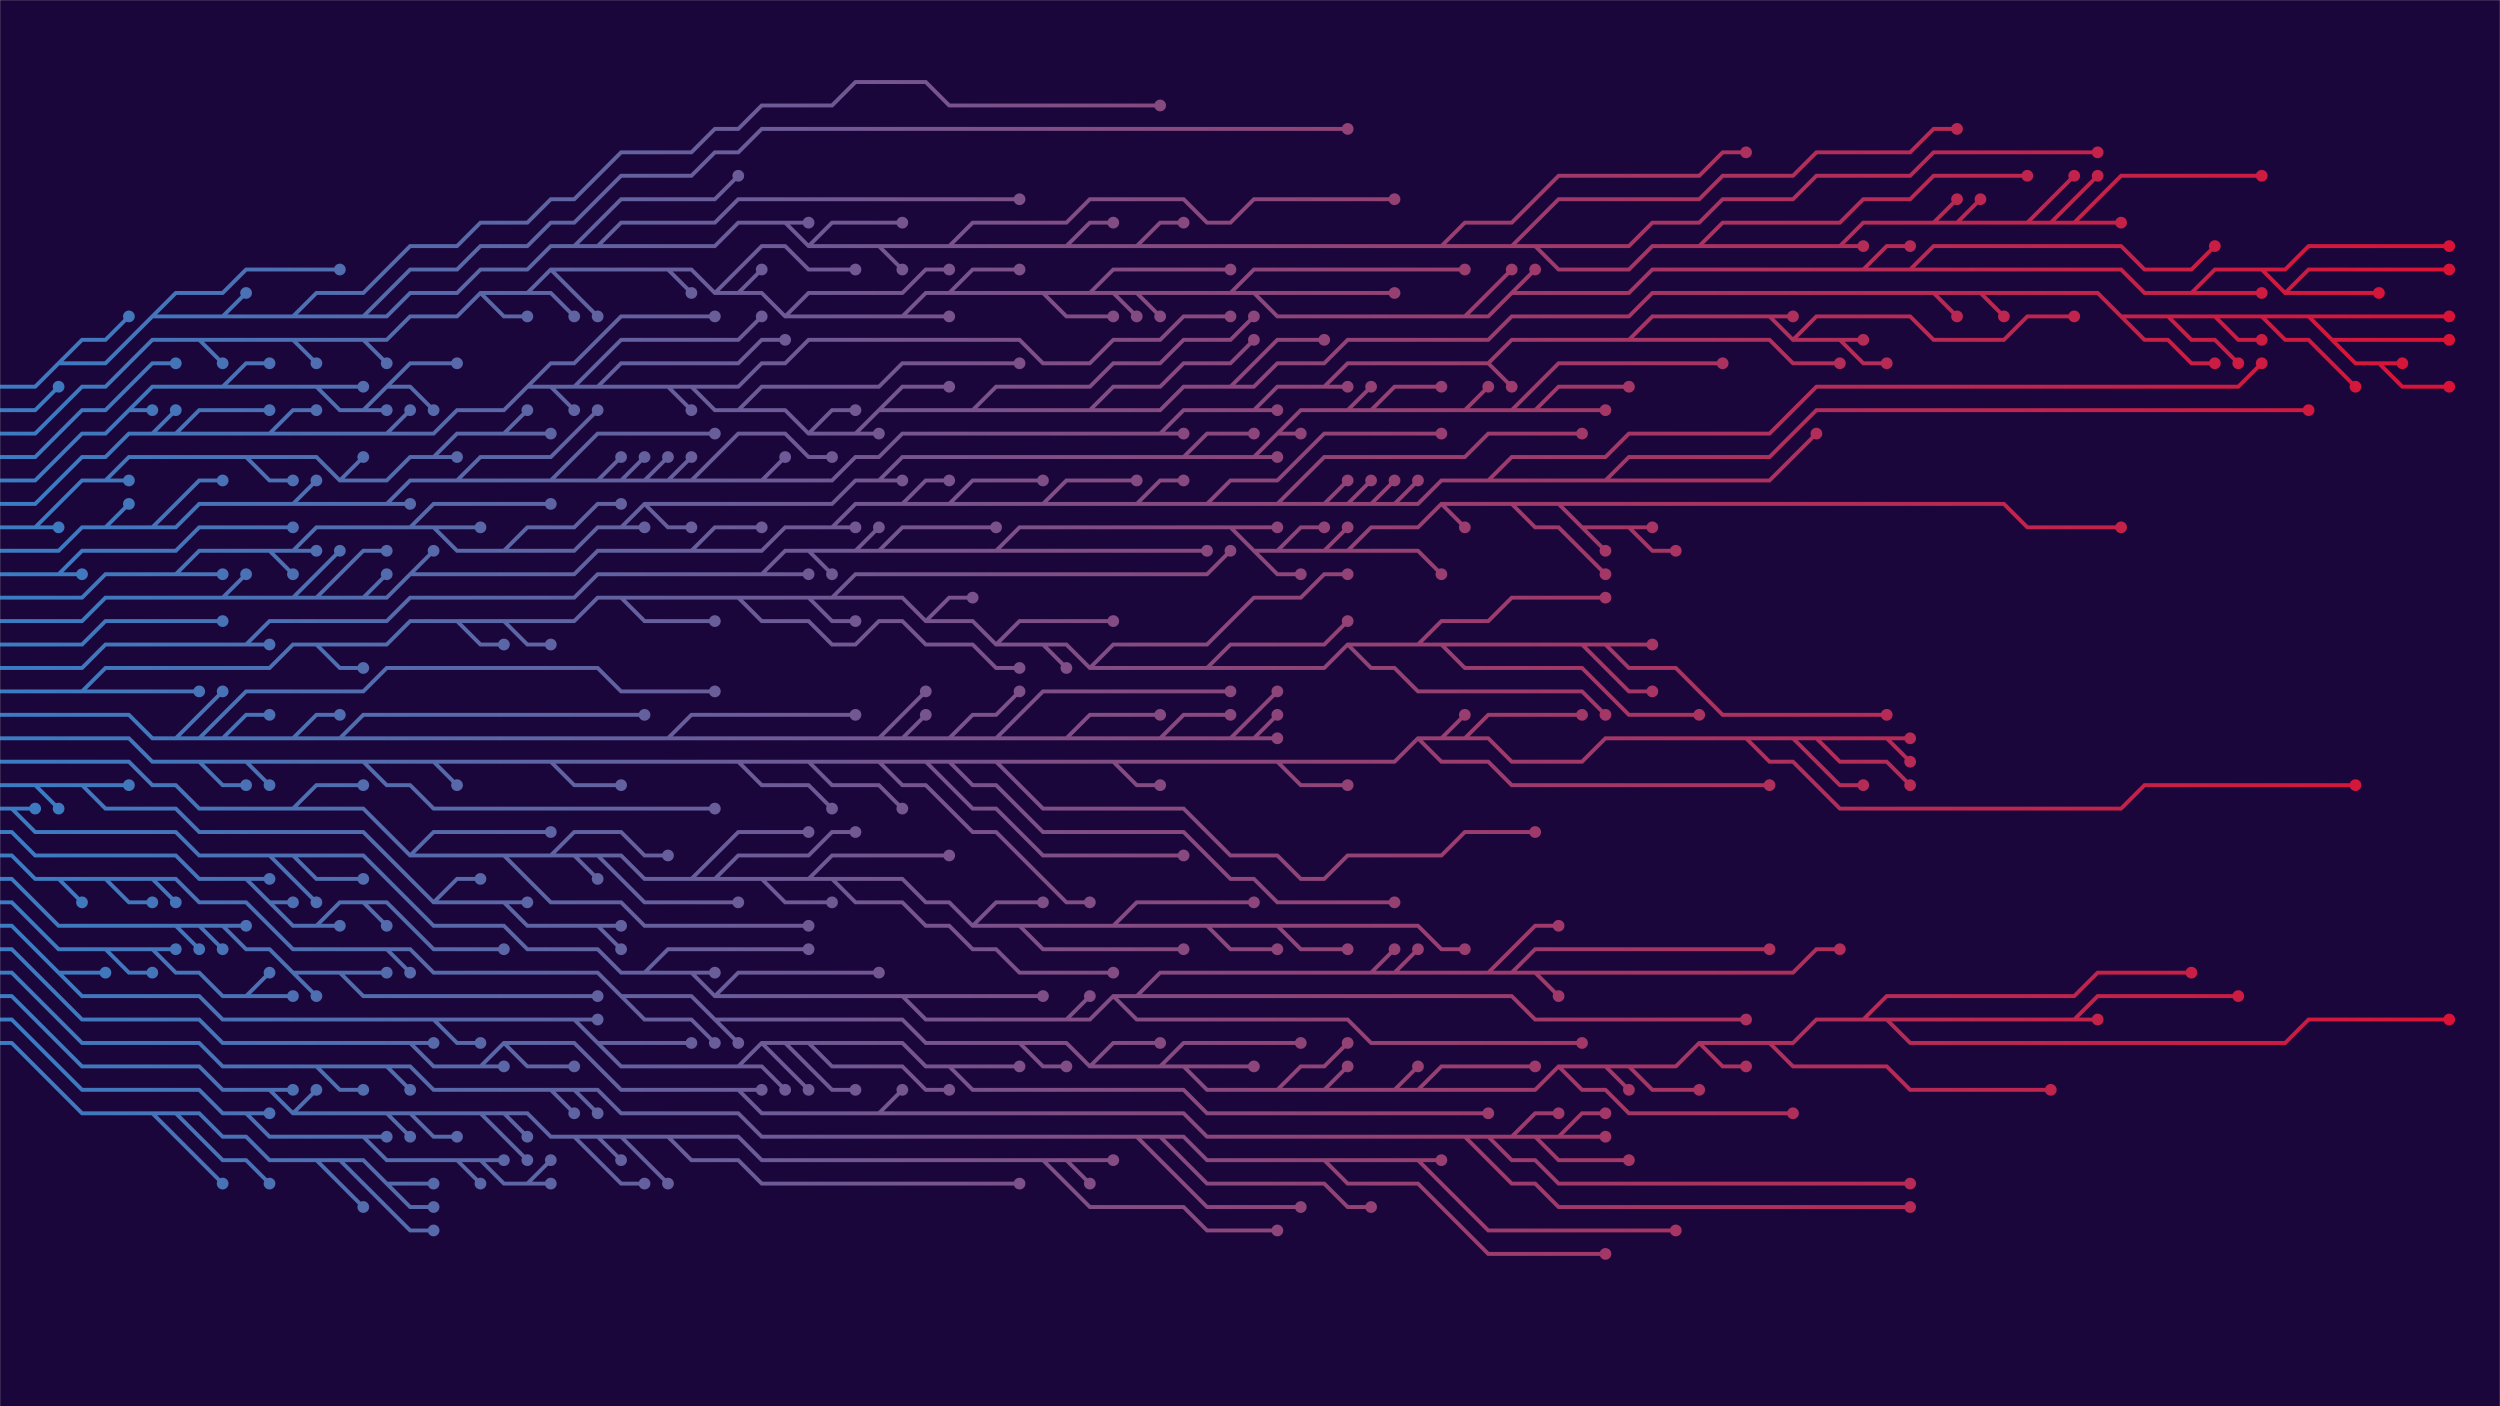 <svg xmlns="http://www.w3.org/2000/svg" version="1.1" xmlns:xlink="http://www.w3.org/1999/xlink" xmlns:svgjs="http://svgjs.com/svgjs" width="1920" height="1080" preserveAspectRatio="none" viewBox="0 0 1920 1080"><g mask="url(&quot;#SvgjsMask3345&quot;)" fill="none"><rect width="1920" height="1080" x="0" y="0" fill="rgba(26, 6, 59, 1)"></rect><g mask="url(&quot;#SvgjsMask3347&quot;)"><path d="M261 567L279 549L297 549L315 549L333 549L351 549L369 549L387 549L405 549L423 549L441 549L459 549L477 549L495 549M513 567L531 549L549 549L567 549L585 549L603 549L621 549L639 549L657 549M171 567L189 549L207 549M963 567L981 549M153 567L171 549L189 531L207 531L225 531L243 531L261 531L279 531L297 513L315 513L333 513L351 513L369 513L387 513L405 513L423 513L441 513L459 513L477 531L495 531L513 531L531 531L549 531M945 567L963 549L981 531M765 567L783 549L801 531L819 531L837 531L855 531L873 531L891 531L909 531L927 531L945 531M891 567L909 549L927 549L945 549M225 567L243 549L261 549M135 567L153 549L171 531M693 567L711 549M729 567L747 549L765 549L783 531M819 567L837 549L855 549L873 549L891 549M675 567L693 549L711 531M-9 549L9 549L27 549L45 549L63 549L81 549L99 549L117 567L135 567L153 567L171 567L189 567L207 567L225 567L243 567L261 567L279 567L297 567L315 567L333 567L351 567L369 567L387 567L405 567L423 567L441 567L459 567L477 567L495 567L513 567L531 567L549 567L567 567L585 567L603 567L621 567L639 567L657 567L675 567L693 567L711 567L729 567L747 567L765 567L783 567L801 567L819 567L837 567L855 567L873 567L891 567L909 567L927 567L945 567L963 567L981 567" stroke="url(#SvgjsLinearGradient3346)" stroke-width="3"></path><path d="M976.5 567 a4.5 4.5 0 1 0 9 0 a4.5 4.5 0 1 0 -9 0zM490.5 549 a4.5 4.5 0 1 0 9 0 a4.5 4.5 0 1 0 -9 0zM652.5 549 a4.5 4.5 0 1 0 9 0 a4.5 4.5 0 1 0 -9 0zM202.5 549 a4.5 4.5 0 1 0 9 0 a4.5 4.5 0 1 0 -9 0zM976.5 549 a4.5 4.5 0 1 0 9 0 a4.5 4.5 0 1 0 -9 0zM544.5 531 a4.5 4.5 0 1 0 9 0 a4.5 4.5 0 1 0 -9 0zM976.5 531 a4.5 4.5 0 1 0 9 0 a4.5 4.5 0 1 0 -9 0zM940.5 531 a4.5 4.5 0 1 0 9 0 a4.5 4.5 0 1 0 -9 0zM940.5 549 a4.5 4.5 0 1 0 9 0 a4.5 4.5 0 1 0 -9 0zM256.5 549 a4.5 4.5 0 1 0 9 0 a4.5 4.5 0 1 0 -9 0zM166.5 531 a4.5 4.5 0 1 0 9 0 a4.5 4.5 0 1 0 -9 0zM706.5 549 a4.5 4.5 0 1 0 9 0 a4.5 4.5 0 1 0 -9 0zM778.5 531 a4.5 4.5 0 1 0 9 0 a4.5 4.5 0 1 0 -9 0zM886.5 549 a4.5 4.5 0 1 0 9 0 a4.5 4.5 0 1 0 -9 0zM706.5 531 a4.5 4.5 0 1 0 9 0 a4.5 4.5 0 1 0 -9 0z" fill="url(#SvgjsLinearGradient3346)"></path><path d="M477 459L495 477L513 477L531 477L549 477M927 513L945 495L963 495L981 495L999 495L1017 495L1035 477M1089 495L1107 477L1125 477L1143 477L1161 459L1179 459L1197 459L1215 459L1233 459M711 477L729 459L747 459M621 459L639 477L657 477M387 477L405 495L423 495M1233 495L1251 513L1269 513L1287 513L1305 531L1323 549L1341 549L1359 549L1377 549L1395 549L1413 549L1431 549L1449 549M837 513L855 495L873 495L891 495L909 495L927 495L945 477L963 459L981 459L999 459L1017 441L1035 441M243 495L261 513L279 513M1215 495L1233 513L1251 531L1269 531M1107 495L1125 513L1143 513L1161 513L1179 513L1197 513L1215 513L1233 531L1251 549L1269 549L1287 549L1305 549M639 459L657 441L675 441L693 441L711 441L729 441L747 441L765 441L783 441L801 441L819 441L837 441L855 441L873 441L891 441L909 441L927 441L945 423M567 459L585 477L603 477L621 477L639 495L657 495L675 477L693 477L711 495L729 495L747 495L765 513L783 513M351 477L369 495L387 495M63 531L81 531L99 531L117 531L135 531L153 531M765 495L783 477L801 477L819 477L837 477L855 477M1035 495L1053 513L1071 513L1089 531L1107 531L1125 531L1143 531L1161 531L1179 531L1197 531L1215 531L1233 549M801 495L819 513M-9 531L9 531L27 531L45 531L63 531L81 513L99 513L117 513L135 513L153 513L171 513L189 513L207 513L225 495L243 495L261 495L279 495L297 495L315 477L333 477L351 477L369 477L387 477L405 477L423 477L441 477L459 459L477 459L495 459L513 459L531 459L549 459L567 459L585 459L603 459L621 459L639 459L657 459L675 459L693 459L711 477L729 477L747 477L765 495L783 495L801 495L819 495L837 513L855 513L873 513L891 513L909 513L927 513L945 513L963 513L981 513L999 513L1017 513L1035 495L1053 495L1071 495L1089 495L1107 495L1125 495L1143 495L1161 495L1179 495L1197 495L1215 495L1233 495L1251 495L1269 495" stroke="url(#SvgjsLinearGradient3346)" stroke-width="3"></path><path d="M1264.5 495 a4.5 4.5 0 1 0 9 0 a4.5 4.5 0 1 0 -9 0zM544.5 477 a4.5 4.5 0 1 0 9 0 a4.5 4.5 0 1 0 -9 0zM1030.5 477 a4.5 4.5 0 1 0 9 0 a4.5 4.5 0 1 0 -9 0zM1228.5 459 a4.5 4.5 0 1 0 9 0 a4.5 4.5 0 1 0 -9 0zM742.5 459 a4.5 4.5 0 1 0 9 0 a4.5 4.5 0 1 0 -9 0zM652.5 477 a4.5 4.5 0 1 0 9 0 a4.5 4.5 0 1 0 -9 0zM418.5 495 a4.5 4.5 0 1 0 9 0 a4.5 4.5 0 1 0 -9 0zM1444.5 549 a4.5 4.5 0 1 0 9 0 a4.5 4.5 0 1 0 -9 0zM1030.5 441 a4.5 4.5 0 1 0 9 0 a4.5 4.5 0 1 0 -9 0zM274.5 513 a4.5 4.5 0 1 0 9 0 a4.5 4.5 0 1 0 -9 0zM1264.5 531 a4.5 4.5 0 1 0 9 0 a4.5 4.5 0 1 0 -9 0zM1300.5 549 a4.5 4.5 0 1 0 9 0 a4.5 4.5 0 1 0 -9 0zM940.5 423 a4.5 4.5 0 1 0 9 0 a4.5 4.5 0 1 0 -9 0zM778.5 513 a4.5 4.5 0 1 0 9 0 a4.5 4.5 0 1 0 -9 0zM382.5 495 a4.5 4.5 0 1 0 9 0 a4.5 4.5 0 1 0 -9 0zM148.5 531 a4.5 4.5 0 1 0 9 0 a4.5 4.5 0 1 0 -9 0zM850.5 477 a4.5 4.5 0 1 0 9 0 a4.5 4.5 0 1 0 -9 0zM1228.5 549 a4.5 4.5 0 1 0 9 0 a4.5 4.5 0 1 0 -9 0zM814.5 513 a4.5 4.5 0 1 0 9 0 a4.5 4.5 0 1 0 -9 0z" fill="url(#SvgjsLinearGradient3346)"></path><path d="M189 585L207 603M765 585L783 603L801 621L819 621L837 621L855 621L873 621L891 621L909 621L927 639L945 657L963 657L981 657L999 675L1017 675L1035 657L1053 657L1071 657L1089 657L1107 657L1125 639L1143 639L1161 639L1179 639M1125 567L1143 549L1161 549L1179 549L1197 549L1215 549M1089 567L1107 585L1125 585L1143 585L1161 603L1179 603L1197 603L1215 603L1233 603L1251 603L1269 603L1287 603L1305 603L1323 603L1341 603L1359 603M423 585L441 603L459 603L477 603M1449 567L1467 585M729 585L747 603L765 603L783 621L801 639L819 639L837 639L855 639L873 639L891 639L909 639L927 657L945 675L963 675L981 693L999 693L1017 693L1035 693L1053 693L1071 693M1107 567L1125 549M333 585L351 603M153 585L171 603L189 603M1395 567L1413 585L1431 585L1449 585L1467 603M279 585L297 603L315 603L333 621L351 621L369 621L387 621L405 621L423 621L441 621L459 621L477 621L495 621L513 621L531 621L549 621M711 585L729 603L747 621L765 621L783 639L801 657L819 657L837 657L855 657L873 657L891 657L909 657M1377 567L1395 585L1413 603L1431 603M675 585L693 603L711 603L729 621L747 639L765 639L783 657L801 675L819 693L837 693M621 585L639 603L657 603L675 603L693 621M981 585L999 603L1017 603L1035 603M1341 567L1359 585L1377 585L1395 603L1413 621L1431 621L1449 621L1467 621L1485 621L1503 621L1521 621L1539 621L1557 621L1575 621L1593 621L1611 621L1629 621L1647 603L1665 603L1683 603L1701 603L1719 603L1737 603L1755 603L1773 603L1791 603L1809 603M855 585L873 603L891 603M567 585L585 603L603 603L621 603L639 621M-9 567L9 567L27 567L45 567L63 567L81 567L99 567L117 585L135 585L153 585L171 585L189 585L207 585L225 585L243 585L261 585L279 585L297 585L315 585L333 585L351 585L369 585L387 585L405 585L423 585L441 585L459 585L477 585L495 585L513 585L531 585L549 585L567 585L585 585L603 585L621 585L639 585L657 585L675 585L693 585L711 585L729 585L747 585L765 585L783 585L801 585L819 585L837 585L855 585L873 585L891 585L909 585L927 585L945 585L963 585L981 585L999 585L1017 585L1035 585L1053 585L1071 585L1089 567L1107 567L1125 567L1143 567L1161 585L1179 585L1197 585L1215 585L1233 567L1251 567L1269 567L1287 567L1305 567L1323 567L1341 567L1359 567L1377 567L1395 567L1413 567L1431 567L1449 567L1467 567" stroke="url(#SvgjsLinearGradient3346)" stroke-width="3"></path><path d="M1462.5 567 a4.5 4.5 0 1 0 9 0 a4.5 4.5 0 1 0 -9 0zM202.5 603 a4.5 4.5 0 1 0 9 0 a4.5 4.5 0 1 0 -9 0zM1174.5 639 a4.5 4.5 0 1 0 9 0 a4.5 4.5 0 1 0 -9 0zM1210.5 549 a4.5 4.5 0 1 0 9 0 a4.5 4.5 0 1 0 -9 0zM1354.5 603 a4.5 4.5 0 1 0 9 0 a4.5 4.5 0 1 0 -9 0zM472.5 603 a4.5 4.5 0 1 0 9 0 a4.5 4.5 0 1 0 -9 0zM1462.5 585 a4.5 4.5 0 1 0 9 0 a4.5 4.5 0 1 0 -9 0zM1066.5 693 a4.5 4.5 0 1 0 9 0 a4.5 4.5 0 1 0 -9 0zM1120.5 549 a4.5 4.5 0 1 0 9 0 a4.5 4.5 0 1 0 -9 0zM346.5 603 a4.5 4.5 0 1 0 9 0 a4.5 4.5 0 1 0 -9 0zM184.5 603 a4.5 4.5 0 1 0 9 0 a4.5 4.5 0 1 0 -9 0zM1462.5 603 a4.5 4.5 0 1 0 9 0 a4.5 4.5 0 1 0 -9 0zM544.5 621 a4.5 4.5 0 1 0 9 0 a4.5 4.5 0 1 0 -9 0zM904.5 657 a4.5 4.5 0 1 0 9 0 a4.5 4.5 0 1 0 -9 0zM1426.5 603 a4.5 4.5 0 1 0 9 0 a4.5 4.5 0 1 0 -9 0zM832.5 693 a4.5 4.5 0 1 0 9 0 a4.5 4.5 0 1 0 -9 0zM688.5 621 a4.5 4.5 0 1 0 9 0 a4.5 4.5 0 1 0 -9 0zM1030.5 603 a4.5 4.5 0 1 0 9 0 a4.5 4.5 0 1 0 -9 0zM1804.5 603 a4.5 4.5 0 1 0 9 0 a4.5 4.5 0 1 0 -9 0zM886.5 603 a4.5 4.5 0 1 0 9 0 a4.5 4.5 0 1 0 -9 0zM634.5 621 a4.5 4.5 0 1 0 9 0 a4.5 4.5 0 1 0 -9 0z" fill="url(#SvgjsLinearGradient3346)"></path><path d="M675 423L693 405L711 405L729 405L747 405L765 405M1107 387L1125 405M621 423L639 441M1017 423L1035 405M981 423L999 405L1017 405M585 441L603 441L621 441M765 423L783 423L801 423L819 423L837 423L855 423L873 423L891 423L909 423L927 423M657 423L675 405M189 495L207 495M1197 387L1215 387L1233 387L1251 387L1269 387L1287 387L1305 387L1323 387L1341 387L1359 387L1377 387L1395 387L1413 387L1431 387L1449 387L1467 387L1485 387L1503 387L1521 387L1539 387L1557 405L1575 405L1593 405L1611 405L1629 405M1215 405L1233 423M963 423L981 441L999 441M1161 387L1179 405L1197 405L1215 423L1233 441M1251 405L1269 423L1287 423M1035 423L1053 423L1071 423L1089 423L1107 441M945 405L963 405L981 405M-9 513L9 513L27 513L45 513L63 513L81 495L99 495L117 495L135 495L153 495L171 495L189 495L207 477L225 477L243 477L261 477L279 477L297 477L315 459L333 459L351 459L369 459L387 459L405 459L423 459L441 459L459 441L477 441L495 441L513 441L531 441L549 441L567 441L585 441L603 423L621 423L639 423L657 423L675 423L693 423L711 423L729 423L747 423L765 423L783 405L801 405L819 405L837 405L855 405L873 405L891 405L909 405L927 405L945 405L963 423L981 423L999 423L1017 423L1035 423L1053 405L1071 405L1089 405L1107 387L1125 387L1143 387L1161 387L1179 387L1197 387L1215 405L1233 405L1251 405L1269 405" stroke="url(#SvgjsLinearGradient3346)" stroke-width="3"></path><path d="M1264.5 405 a4.5 4.5 0 1 0 9 0 a4.5 4.5 0 1 0 -9 0zM760.5 405 a4.5 4.5 0 1 0 9 0 a4.5 4.5 0 1 0 -9 0zM1120.5 405 a4.5 4.5 0 1 0 9 0 a4.5 4.5 0 1 0 -9 0zM634.5 441 a4.5 4.5 0 1 0 9 0 a4.5 4.5 0 1 0 -9 0zM1030.5 405 a4.5 4.5 0 1 0 9 0 a4.5 4.5 0 1 0 -9 0zM1012.5 405 a4.5 4.5 0 1 0 9 0 a4.5 4.5 0 1 0 -9 0zM616.5 441 a4.5 4.5 0 1 0 9 0 a4.5 4.5 0 1 0 -9 0zM922.5 423 a4.5 4.5 0 1 0 9 0 a4.5 4.5 0 1 0 -9 0zM670.5 405 a4.5 4.5 0 1 0 9 0 a4.5 4.5 0 1 0 -9 0zM202.5 495 a4.5 4.5 0 1 0 9 0 a4.5 4.5 0 1 0 -9 0zM1624.5 405 a4.5 4.5 0 1 0 9 0 a4.5 4.5 0 1 0 -9 0zM1228.5 423 a4.5 4.5 0 1 0 9 0 a4.5 4.5 0 1 0 -9 0zM994.5 441 a4.5 4.5 0 1 0 9 0 a4.5 4.5 0 1 0 -9 0zM1228.5 441 a4.5 4.5 0 1 0 9 0 a4.5 4.5 0 1 0 -9 0zM1282.5 423 a4.5 4.5 0 1 0 9 0 a4.5 4.5 0 1 0 -9 0zM1102.5 441 a4.5 4.5 0 1 0 9 0 a4.5 4.5 0 1 0 -9 0zM976.5 405 a4.5 4.5 0 1 0 9 0 a4.5 4.5 0 1 0 -9 0z" fill="url(#SvgjsLinearGradient3346)"></path><path d="M981 711L999 729L1017 729L1035 729M855 711L873 693L891 693L909 693L927 693L945 693L963 693M783 711L801 729L819 729L837 729L855 729L873 729L891 729L909 729M639 675L657 693L675 693L693 693L711 711L729 711L747 729L765 729L783 747L801 747L819 747L837 747L855 747M747 711L765 693L783 693L801 693M459 657L477 675L495 693L513 693L531 693L549 693L567 693M387 657L405 675L423 693L441 693L459 693L477 693L495 711L513 711L531 711L549 711L567 711L585 711L603 711L621 711M621 675L639 657L657 657L675 657L693 657L711 657L729 657M423 657L441 639L459 639L477 639L495 657L513 657M549 675L567 657L585 657L603 657L621 657L639 639L657 639M225 621L243 603L261 603L279 603M927 711L945 729L963 729L981 729M585 675L603 693L621 693L639 693M315 657L333 639L351 639L369 639L387 639L405 639L423 639M441 657L459 675M531 675L549 657L567 639L585 639L603 639L621 639M-9 585L9 585L27 585L45 585L63 585L81 585L99 585L117 603L135 603L153 621L171 621L189 621L207 621L225 621L243 621L261 621L279 621L297 639L315 657L333 657L351 657L369 657L387 657L405 657L423 657L441 657L459 657L477 657L495 675L513 675L531 675L549 675L567 675L585 675L603 675L621 675L639 675L657 675L675 675L693 675L711 693L729 693L747 711L765 711L783 711L801 711L819 711L837 711L855 711L873 711L891 711L909 711L927 711L945 711L963 711L981 711L999 711L1017 711L1035 711L1053 711L1071 711L1089 711L1107 729L1125 729" stroke="url(#SvgjsLinearGradient3346)" stroke-width="3"></path><path d="M1120.5 729 a4.5 4.5 0 1 0 9 0 a4.5 4.5 0 1 0 -9 0zM1030.5 729 a4.5 4.5 0 1 0 9 0 a4.5 4.5 0 1 0 -9 0zM958.5 693 a4.5 4.5 0 1 0 9 0 a4.5 4.5 0 1 0 -9 0zM904.5 729 a4.5 4.5 0 1 0 9 0 a4.5 4.5 0 1 0 -9 0zM850.5 747 a4.5 4.5 0 1 0 9 0 a4.5 4.5 0 1 0 -9 0zM796.5 693 a4.5 4.5 0 1 0 9 0 a4.5 4.5 0 1 0 -9 0zM562.5 693 a4.5 4.5 0 1 0 9 0 a4.5 4.5 0 1 0 -9 0zM616.5 711 a4.5 4.5 0 1 0 9 0 a4.5 4.5 0 1 0 -9 0zM724.5 657 a4.5 4.5 0 1 0 9 0 a4.5 4.5 0 1 0 -9 0zM508.5 657 a4.5 4.5 0 1 0 9 0 a4.5 4.5 0 1 0 -9 0zM652.5 639 a4.5 4.5 0 1 0 9 0 a4.5 4.5 0 1 0 -9 0zM274.5 603 a4.5 4.5 0 1 0 9 0 a4.5 4.5 0 1 0 -9 0zM976.5 729 a4.5 4.5 0 1 0 9 0 a4.5 4.5 0 1 0 -9 0zM634.5 693 a4.5 4.5 0 1 0 9 0 a4.5 4.5 0 1 0 -9 0zM418.5 639 a4.5 4.5 0 1 0 9 0 a4.5 4.5 0 1 0 -9 0zM454.5 675 a4.5 4.5 0 1 0 9 0 a4.5 4.5 0 1 0 -9 0zM616.5 639 a4.5 4.5 0 1 0 9 0 a4.5 4.5 0 1 0 -9 0z" fill="url(#SvgjsLinearGradient3346)"></path><path d="M-9 495L9 495L27 495L45 495L63 495L81 477L99 477L117 477L135 477L153 477L171 477" stroke="url(#SvgjsLinearGradient3346)" stroke-width="3"></path><path d="M166.5 477 a4.5 4.5 0 1 0 9 0 a4.5 4.5 0 1 0 -9 0z" fill="url(#SvgjsLinearGradient3346)"></path><path d="M63 603L81 603L99 603M333 693L351 675L369 675M459 711L477 711M27 603L45 621M387 693L405 693M-9 603L9 603L27 603L45 603L63 603L81 621L99 621L117 621L135 621L153 639L171 639L189 639L207 639L225 639L243 639L261 639L279 639L297 657L315 675L333 693L351 693L369 693L387 693L405 711L423 711L441 711L459 711L477 729" stroke="url(#SvgjsLinearGradient3346)" stroke-width="3"></path><path d="M472.5 729 a4.5 4.5 0 1 0 9 0 a4.5 4.5 0 1 0 -9 0zM94.5 603 a4.5 4.5 0 1 0 9 0 a4.5 4.5 0 1 0 -9 0zM364.5 675 a4.5 4.5 0 1 0 9 0 a4.5 4.5 0 1 0 -9 0zM472.5 711 a4.5 4.5 0 1 0 9 0 a4.5 4.5 0 1 0 -9 0zM40.5 621 a4.5 4.5 0 1 0 9 0 a4.5 4.5 0 1 0 -9 0zM400.5 693 a4.5 4.5 0 1 0 9 0 a4.5 4.5 0 1 0 -9 0z" fill="url(#SvgjsLinearGradient3346)"></path><path d="M243 459L261 441L279 423L297 423M981 387L999 369L1017 351L1035 351L1053 351L1071 351L1089 351L1107 351L1125 351L1143 333L1161 333L1179 333L1197 333L1215 333M873 387L891 369L909 369M171 459L189 441M531 423L549 405L567 405L585 405M279 459L297 441M1071 387L1089 369M801 387L819 369L837 369L855 369L873 369M1233 369L1251 351L1269 351L1287 351L1305 351L1323 351L1341 351L1359 351L1377 333L1395 315L1413 315L1431 315L1449 315L1467 315L1485 315L1503 315L1521 315L1539 315L1557 315L1575 315L1593 315L1611 315L1629 315L1647 315L1665 315L1683 315L1701 315L1719 315L1737 315L1755 315L1773 315M639 405L657 405M927 387L945 369L963 369L981 369L999 351L1017 333L1035 333L1053 333L1071 333L1089 333L1107 333M225 459L243 441L261 423M1143 369L1161 351L1179 351L1197 351L1215 351L1233 351L1251 333L1269 333L1287 333L1305 333L1323 333L1341 333L1359 333L1377 315L1395 297L1413 297L1431 297L1449 297L1467 297L1485 297L1503 297L1521 297L1539 297L1557 297L1575 297L1593 297L1611 297L1629 297L1647 297L1665 297L1683 297L1701 297L1719 297L1737 279M729 387L747 369L765 369L783 369L801 369M1053 387L1071 369M315 441L333 423M1035 387L1053 369M693 387L711 369L729 369M1017 387L1035 369M-9 477L9 477L27 477L45 477L63 477L81 459L99 459L117 459L135 459L153 459L171 459L189 459L207 459L225 459L243 459L261 459L279 459L297 459L315 441L333 441L351 441L369 441L387 441L405 441L423 441L441 441L459 423L477 423L495 423L513 423L531 423L549 423L567 423L585 423L603 405L621 405L639 405L657 387L675 387L693 387L711 387L729 387L747 387L765 387L783 387L801 387L819 387L837 387L855 387L873 387L891 387L909 387L927 387L945 387L963 387L981 387L999 387L1017 387L1035 387L1053 387L1071 387L1089 387L1107 369L1125 369L1143 369L1161 369L1179 369L1197 369L1215 369L1233 369L1251 369L1269 369L1287 369L1305 369L1323 369L1341 369L1359 369L1377 351L1395 333" stroke="url(#SvgjsLinearGradient3346)" stroke-width="3"></path><path d="M1390.5 333 a4.5 4.5 0 1 0 9 0 a4.5 4.5 0 1 0 -9 0zM292.5 423 a4.5 4.5 0 1 0 9 0 a4.5 4.5 0 1 0 -9 0zM1210.5 333 a4.5 4.5 0 1 0 9 0 a4.5 4.5 0 1 0 -9 0zM904.5 369 a4.5 4.5 0 1 0 9 0 a4.5 4.5 0 1 0 -9 0zM184.5 441 a4.5 4.5 0 1 0 9 0 a4.5 4.5 0 1 0 -9 0zM580.5 405 a4.5 4.5 0 1 0 9 0 a4.5 4.5 0 1 0 -9 0zM292.5 441 a4.5 4.5 0 1 0 9 0 a4.5 4.5 0 1 0 -9 0zM1084.5 369 a4.5 4.5 0 1 0 9 0 a4.5 4.5 0 1 0 -9 0zM868.5 369 a4.5 4.5 0 1 0 9 0 a4.5 4.5 0 1 0 -9 0zM1768.5 315 a4.5 4.5 0 1 0 9 0 a4.5 4.5 0 1 0 -9 0zM652.5 405 a4.5 4.5 0 1 0 9 0 a4.5 4.5 0 1 0 -9 0zM1102.5 333 a4.5 4.5 0 1 0 9 0 a4.5 4.5 0 1 0 -9 0zM256.5 423 a4.5 4.5 0 1 0 9 0 a4.5 4.5 0 1 0 -9 0zM1732.5 279 a4.5 4.5 0 1 0 9 0 a4.5 4.5 0 1 0 -9 0zM796.5 369 a4.5 4.5 0 1 0 9 0 a4.5 4.5 0 1 0 -9 0zM1066.5 369 a4.5 4.5 0 1 0 9 0 a4.5 4.5 0 1 0 -9 0zM328.5 423 a4.5 4.5 0 1 0 9 0 a4.5 4.5 0 1 0 -9 0zM1048.5 369 a4.5 4.5 0 1 0 9 0 a4.5 4.5 0 1 0 -9 0zM724.5 369 a4.5 4.5 0 1 0 9 0 a4.5 4.5 0 1 0 -9 0zM1030.5 369 a4.5 4.5 0 1 0 9 0 a4.5 4.5 0 1 0 -9 0z" fill="url(#SvgjsLinearGradient3346)"></path><path d="M495 747L513 729L531 729L549 729L567 729L585 729L603 729L621 729M693 765L711 765L729 765L747 765L765 765L783 765L801 765M549 765L567 747L585 747L603 747L621 747L639 747L657 747L675 747M873 765L891 765L909 765L927 765L945 765L963 765L981 765L999 765L1017 765L1035 765L1053 765L1071 765L1089 765L1107 765L1125 765L1143 765L1161 765L1179 783L1197 783L1215 783L1233 783L1251 783L1269 783L1287 783L1305 783L1323 783L1341 783M1161 747L1179 729L1197 729L1215 729L1233 729L1251 729L1269 729L1287 729L1305 729L1323 729L1341 729L1359 729M1071 747L1089 729M9 621L27 621M225 657L243 675L261 675L279 675M1143 747L1161 729L1179 711L1197 711M531 747L549 747M207 657L225 675L243 693M1053 747L1071 729M819 783L837 765M1179 747L1197 747L1215 747L1233 747L1251 747L1269 747L1287 747L1305 747L1323 747L1341 747L1359 747L1377 747L1395 729L1413 729M855 765L873 783L891 783L909 783L927 783L945 783L963 783L981 783L999 783L1017 783L1035 783L1053 801L1071 801L1089 801L1107 801L1125 801L1143 801L1161 801L1179 801L1197 801L1215 801M-9 621L9 621L27 639L45 639L63 639L81 639L99 639L117 639L135 639L153 657L171 657L189 657L207 657L225 657L243 657L261 657L279 657L297 675L315 693L333 711L351 711L369 711L387 711L405 729L423 729L441 729L459 729L477 747L495 747L513 747L531 747L549 765L567 765L585 765L603 765L621 765L639 765L657 765L675 765L693 765L711 783L729 783L747 783L765 783L783 783L801 783L819 783L837 783L855 765L873 765L891 747L909 747L927 747L945 747L963 747L981 747L999 747L1017 747L1035 747L1053 747L1071 747L1089 747L1107 747L1125 747L1143 747L1161 747L1179 747L1197 765" stroke="url(#SvgjsLinearGradient3346)" stroke-width="3"></path><path d="M1192.5 765 a4.5 4.5 0 1 0 9 0 a4.5 4.5 0 1 0 -9 0zM616.5 729 a4.5 4.5 0 1 0 9 0 a4.5 4.5 0 1 0 -9 0zM796.5 765 a4.5 4.5 0 1 0 9 0 a4.5 4.5 0 1 0 -9 0zM670.5 747 a4.5 4.5 0 1 0 9 0 a4.5 4.5 0 1 0 -9 0zM1336.5 783 a4.5 4.5 0 1 0 9 0 a4.5 4.5 0 1 0 -9 0zM1354.5 729 a4.5 4.5 0 1 0 9 0 a4.5 4.5 0 1 0 -9 0zM1084.5 729 a4.5 4.5 0 1 0 9 0 a4.5 4.5 0 1 0 -9 0zM22.5 621 a4.5 4.5 0 1 0 9 0 a4.5 4.5 0 1 0 -9 0zM274.5 675 a4.5 4.5 0 1 0 9 0 a4.5 4.5 0 1 0 -9 0zM1192.5 711 a4.5 4.5 0 1 0 9 0 a4.5 4.5 0 1 0 -9 0zM544.5 747 a4.5 4.5 0 1 0 9 0 a4.5 4.5 0 1 0 -9 0zM238.5 693 a4.5 4.5 0 1 0 9 0 a4.5 4.5 0 1 0 -9 0zM1066.5 729 a4.5 4.5 0 1 0 9 0 a4.5 4.5 0 1 0 -9 0zM832.5 765 a4.5 4.5 0 1 0 9 0 a4.5 4.5 0 1 0 -9 0zM1408.5 729 a4.5 4.5 0 1 0 9 0 a4.5 4.5 0 1 0 -9 0zM1210.5 801 a4.5 4.5 0 1 0 9 0 a4.5 4.5 0 1 0 -9 0z" fill="url(#SvgjsLinearGradient3346)"></path><path d="M675 369L693 369M225 423L243 423M1053 315L1071 297L1089 297L1107 297M315 405L333 387L351 387L369 387L387 387L405 387L423 387M387 423L405 405L423 405L441 405L459 387L477 387M909 351L927 333L945 333L963 333M135 441L153 441L171 441M333 405L351 405L369 405M1035 315L1053 297M1179 315L1197 297L1215 297L1233 297L1251 297M1161 315L1179 297L1197 279L1215 279L1233 279L1251 279L1269 279L1287 279L1305 279L1323 279M1125 315L1143 297M207 423L225 441M963 351L981 351M495 387L513 405L531 405M477 405L495 405M981 333L999 333M-9 459L9 459L27 459L45 459L63 459L81 441L99 441L117 441L135 441L153 423L171 423L189 423L207 423L225 423L243 405L261 405L279 405L297 405L315 405L333 405L351 423L369 423L387 423L405 423L423 423L441 423L459 405L477 405L495 387L513 387L531 387L549 387L567 387L585 387L603 387L621 387L639 387L657 369L675 369L693 351L711 351L729 351L747 351L765 351L783 351L801 351L819 351L837 351L855 351L873 351L891 351L909 351L927 351L945 351L963 351L981 333L999 315L1017 315L1035 315L1053 315L1071 315L1089 315L1107 315L1125 315L1143 315L1161 315L1179 315L1197 315L1215 315L1233 315" stroke="url(#SvgjsLinearGradient3346)" stroke-width="3"></path><path d="M1228.5 315 a4.5 4.5 0 1 0 9 0 a4.5 4.5 0 1 0 -9 0zM688.5 369 a4.5 4.5 0 1 0 9 0 a4.5 4.5 0 1 0 -9 0zM238.5 423 a4.5 4.5 0 1 0 9 0 a4.5 4.5 0 1 0 -9 0zM1102.5 297 a4.5 4.5 0 1 0 9 0 a4.5 4.5 0 1 0 -9 0zM418.5 387 a4.5 4.5 0 1 0 9 0 a4.5 4.5 0 1 0 -9 0zM472.5 387 a4.5 4.5 0 1 0 9 0 a4.5 4.5 0 1 0 -9 0zM958.5 333 a4.5 4.5 0 1 0 9 0 a4.5 4.5 0 1 0 -9 0zM166.5 441 a4.5 4.5 0 1 0 9 0 a4.5 4.5 0 1 0 -9 0zM364.5 405 a4.5 4.5 0 1 0 9 0 a4.5 4.5 0 1 0 -9 0zM1048.5 297 a4.5 4.5 0 1 0 9 0 a4.5 4.5 0 1 0 -9 0zM1246.5 297 a4.5 4.5 0 1 0 9 0 a4.5 4.5 0 1 0 -9 0zM1318.5 279 a4.5 4.5 0 1 0 9 0 a4.5 4.5 0 1 0 -9 0zM1138.5 297 a4.5 4.5 0 1 0 9 0 a4.5 4.5 0 1 0 -9 0zM220.5 441 a4.5 4.5 0 1 0 9 0 a4.5 4.5 0 1 0 -9 0zM976.5 351 a4.5 4.5 0 1 0 9 0 a4.5 4.5 0 1 0 -9 0zM526.5 405 a4.5 4.5 0 1 0 9 0 a4.5 4.5 0 1 0 -9 0zM490.5 405 a4.5 4.5 0 1 0 9 0 a4.5 4.5 0 1 0 -9 0zM994.5 333 a4.5 4.5 0 1 0 9 0 a4.5 4.5 0 1 0 -9 0z" fill="url(#SvgjsLinearGradient3346)"></path><path d="M189 675L207 675M243 711L261 711M207 693L225 693M279 693L297 711M-9 639L9 639L27 657L45 657L63 657L81 657L99 657L117 657L135 657L153 675L171 675L189 675L207 693L225 711L243 711L261 693L279 693L297 693L315 711L333 729L351 729L369 729L387 729" stroke="url(#SvgjsLinearGradient3346)" stroke-width="3"></path><path d="M382.5 729 a4.5 4.5 0 1 0 9 0 a4.5 4.5 0 1 0 -9 0zM202.5 675 a4.5 4.5 0 1 0 9 0 a4.5 4.5 0 1 0 -9 0zM256.5 711 a4.5 4.5 0 1 0 9 0 a4.5 4.5 0 1 0 -9 0zM220.5 693 a4.5 4.5 0 1 0 9 0 a4.5 4.5 0 1 0 -9 0zM292.5 711 a4.5 4.5 0 1 0 9 0 a4.5 4.5 0 1 0 -9 0z" fill="url(#SvgjsLinearGradient3346)"></path><path d="M45 441L63 441M-9 441L9 441L27 441L45 441L63 423L81 423L99 423L117 423L135 423L153 405L171 405L189 405L207 405L225 405" stroke="url(#SvgjsLinearGradient3346)" stroke-width="3"></path><path d="M220.5 405 a4.5 4.5 0 1 0 9 0 a4.5 4.5 0 1 0 -9 0zM58.5 441 a4.5 4.5 0 1 0 9 0 a4.5 4.5 0 1 0 -9 0z" fill="url(#SvgjsLinearGradient3346)"></path><path d="M1017 837L1035 819M891 819L909 801L927 801L945 801L963 801L981 801L999 801M783 801L801 819L819 819M297 729L315 747M45 675L63 693M117 675L135 693M837 819L855 801L873 801L891 801M549 783L567 801M477 765L495 783L513 783L531 783L549 801M1593 783L1611 765L1629 765L1647 765L1665 765L1683 765L1701 765L1719 765M1251 819L1269 837L1287 837L1305 837M81 675L99 693L117 693M1305 801L1323 819L1341 819M1089 837L1107 819L1125 819L1143 819L1161 819L1179 819M909 819L927 819L945 819L963 819M1431 783L1449 765L1467 765L1485 765L1503 765L1521 765L1539 765L1557 765L1575 765L1593 765L1611 747L1629 747L1647 747L1665 747L1683 747M1449 783L1467 801L1485 801L1503 801L1521 801L1539 801L1557 801L1575 801L1593 801L1611 801L1629 801L1647 801L1665 801L1683 801L1701 801L1719 801L1737 801L1755 801L1773 783L1791 783L1809 783L1827 783L1845 783L1863 783L1881 783M1233 819L1251 837M1359 801L1377 819L1395 819L1413 819L1431 819L1449 819L1467 837L1485 837L1503 837L1521 837L1539 837L1557 837L1575 837M981 837L999 819L1017 819L1035 801M1071 837L1089 819M1197 819L1215 837L1233 837L1251 855L1269 855L1287 855L1305 855L1323 855L1341 855L1359 855L1377 855M-9 657L9 657L27 675L45 675L63 675L81 675L99 675L117 675L135 675L153 693L171 693L189 693L207 711L225 729L243 729L261 729L279 729L297 729L315 729L333 747L351 747L369 747L387 747L405 747L423 747L441 747L459 747L477 765L495 765L513 765L531 765L549 783L567 783L585 783L603 783L621 783L639 783L657 783L675 783L693 783L711 801L729 801L747 801L765 801L783 801L801 801L819 801L837 819L855 819L873 819L891 819L909 819L927 837L945 837L963 837L981 837L999 837L1017 837L1035 837L1053 837L1071 837L1089 837L1107 837L1125 837L1143 837L1161 837L1179 837L1197 819L1215 819L1233 819L1251 819L1269 819L1287 819L1305 801L1323 801L1341 801L1359 801L1377 801L1395 783L1413 783L1431 783L1449 783L1467 783L1485 783L1503 783L1521 783L1539 783L1557 783L1575 783L1593 783L1611 783" stroke="url(#SvgjsLinearGradient3346)" stroke-width="3"></path><path d="M1606.5 783 a4.5 4.5 0 1 0 9 0 a4.5 4.5 0 1 0 -9 0zM1030.5 819 a4.5 4.5 0 1 0 9 0 a4.5 4.5 0 1 0 -9 0zM994.5 801 a4.5 4.5 0 1 0 9 0 a4.5 4.5 0 1 0 -9 0zM814.5 819 a4.5 4.5 0 1 0 9 0 a4.5 4.5 0 1 0 -9 0zM310.5 747 a4.5 4.5 0 1 0 9 0 a4.5 4.5 0 1 0 -9 0zM58.5 693 a4.5 4.5 0 1 0 9 0 a4.5 4.5 0 1 0 -9 0zM130.5 693 a4.5 4.5 0 1 0 9 0 a4.5 4.5 0 1 0 -9 0zM886.5 801 a4.5 4.5 0 1 0 9 0 a4.5 4.5 0 1 0 -9 0zM562.5 801 a4.5 4.5 0 1 0 9 0 a4.5 4.5 0 1 0 -9 0zM544.5 801 a4.5 4.5 0 1 0 9 0 a4.5 4.5 0 1 0 -9 0zM1714.5 765 a4.5 4.5 0 1 0 9 0 a4.5 4.5 0 1 0 -9 0zM1300.5 837 a4.5 4.5 0 1 0 9 0 a4.5 4.5 0 1 0 -9 0zM112.5 693 a4.5 4.5 0 1 0 9 0 a4.5 4.5 0 1 0 -9 0zM1336.5 819 a4.5 4.5 0 1 0 9 0 a4.5 4.5 0 1 0 -9 0zM1174.5 819 a4.5 4.5 0 1 0 9 0 a4.5 4.5 0 1 0 -9 0zM958.5 819 a4.5 4.5 0 1 0 9 0 a4.5 4.5 0 1 0 -9 0zM1678.5 747 a4.5 4.5 0 1 0 9 0 a4.5 4.5 0 1 0 -9 0zM1876.5 783 a4.5 4.5 0 1 0 9 0 a4.5 4.5 0 1 0 -9 0zM1246.5 837 a4.5 4.5 0 1 0 9 0 a4.5 4.5 0 1 0 -9 0zM1570.5 837 a4.5 4.5 0 1 0 9 0 a4.5 4.5 0 1 0 -9 0zM1030.5 801 a4.5 4.5 0 1 0 9 0 a4.5 4.5 0 1 0 -9 0zM1084.5 819 a4.5 4.5 0 1 0 9 0 a4.5 4.5 0 1 0 -9 0zM1372.5 855 a4.5 4.5 0 1 0 9 0 a4.5 4.5 0 1 0 -9 0z" fill="url(#SvgjsLinearGradient3346)"></path><path d="M423 369L441 351L459 333L477 333L495 333L513 333L531 333L549 333M81 405L99 387M531 369L549 351L567 333L585 333L603 333L621 351L639 351M1413 261L1431 279L1449 279M513 369L531 351M1251 261L1269 261L1287 261L1305 261L1323 261L1341 261L1359 261L1377 279L1395 279L1413 279M1377 261L1395 243L1413 243L1431 243L1449 243L1467 243L1485 261L1503 261L1521 261L1539 261L1557 243L1575 243L1593 243M1017 297L1035 297M1359 243L1377 243M495 369L513 351M351 369L369 351L387 351L405 351L423 351L441 333L459 315M297 387L315 387M225 387L243 369M891 333L909 333M117 405L135 387L153 369L171 369M963 315L981 315M477 369L495 351M1143 279L1161 297M585 369L603 351M459 369L477 351M-9 423L9 423L27 423L45 423L63 405L81 405L99 405L117 405L135 405L153 387L171 387L189 387L207 387L225 387L243 387L261 387L279 387L297 387L315 369L333 369L351 369L369 369L387 369L405 369L423 369L441 369L459 369L477 369L495 369L513 369L531 369L549 369L567 369L585 369L603 369L621 369L639 369L657 351L675 351L693 333L711 333L729 333L747 333L765 333L783 333L801 333L819 333L837 333L855 333L873 333L891 333L909 315L927 315L945 315L963 315L981 297L999 297L1017 297L1035 279L1053 279L1071 279L1089 279L1107 279L1125 279L1143 279L1161 261L1179 261L1197 261L1215 261L1233 261L1251 261L1269 243L1287 243L1305 243L1323 243L1341 243L1359 243L1377 261L1395 261L1413 261L1431 261" stroke="url(#SvgjsLinearGradient3346)" stroke-width="3"></path><path d="M1426.5 261 a4.5 4.5 0 1 0 9 0 a4.5 4.5 0 1 0 -9 0zM544.5 333 a4.5 4.5 0 1 0 9 0 a4.5 4.5 0 1 0 -9 0zM94.5 387 a4.5 4.5 0 1 0 9 0 a4.5 4.5 0 1 0 -9 0zM634.5 351 a4.5 4.5 0 1 0 9 0 a4.5 4.5 0 1 0 -9 0zM1444.5 279 a4.5 4.5 0 1 0 9 0 a4.5 4.5 0 1 0 -9 0zM526.5 351 a4.5 4.5 0 1 0 9 0 a4.5 4.5 0 1 0 -9 0zM1408.5 279 a4.5 4.5 0 1 0 9 0 a4.5 4.5 0 1 0 -9 0zM1588.5 243 a4.5 4.5 0 1 0 9 0 a4.5 4.5 0 1 0 -9 0zM1030.5 297 a4.5 4.5 0 1 0 9 0 a4.5 4.5 0 1 0 -9 0zM1372.5 243 a4.5 4.5 0 1 0 9 0 a4.5 4.5 0 1 0 -9 0zM508.5 351 a4.5 4.5 0 1 0 9 0 a4.5 4.5 0 1 0 -9 0zM454.5 315 a4.5 4.5 0 1 0 9 0 a4.5 4.5 0 1 0 -9 0zM310.5 387 a4.5 4.5 0 1 0 9 0 a4.5 4.5 0 1 0 -9 0zM238.5 369 a4.5 4.5 0 1 0 9 0 a4.5 4.5 0 1 0 -9 0zM904.5 333 a4.5 4.5 0 1 0 9 0 a4.5 4.5 0 1 0 -9 0zM166.5 369 a4.5 4.5 0 1 0 9 0 a4.5 4.5 0 1 0 -9 0zM976.5 315 a4.5 4.5 0 1 0 9 0 a4.5 4.5 0 1 0 -9 0zM490.5 351 a4.5 4.5 0 1 0 9 0 a4.5 4.5 0 1 0 -9 0zM1156.5 297 a4.5 4.5 0 1 0 9 0 a4.5 4.5 0 1 0 -9 0zM598.5 351 a4.5 4.5 0 1 0 9 0 a4.5 4.5 0 1 0 -9 0zM472.5 351 a4.5 4.5 0 1 0 9 0 a4.5 4.5 0 1 0 -9 0z" fill="url(#SvgjsLinearGradient3346)"></path><path d="M153 711L171 729M225 747L243 765M135 711L153 729M171 711L189 711M261 747L279 747L297 747M-9 675L9 675L27 693L45 711L63 711L81 711L99 711L117 711L135 711L153 711L171 711L189 729L207 729L225 747L243 747L261 747L279 765L297 765L315 765L333 765L351 765L369 765L387 765L405 765L423 765L441 765L459 765" stroke="url(#SvgjsLinearGradient3346)" stroke-width="3"></path><path d="M454.5 765 a4.5 4.5 0 1 0 9 0 a4.5 4.5 0 1 0 -9 0zM166.5 729 a4.5 4.5 0 1 0 9 0 a4.5 4.5 0 1 0 -9 0zM238.5 765 a4.5 4.5 0 1 0 9 0 a4.5 4.5 0 1 0 -9 0zM148.5 729 a4.5 4.5 0 1 0 9 0 a4.5 4.5 0 1 0 -9 0zM184.5 711 a4.5 4.5 0 1 0 9 0 a4.5 4.5 0 1 0 -9 0zM292.5 747 a4.5 4.5 0 1 0 9 0 a4.5 4.5 0 1 0 -9 0z" fill="url(#SvgjsLinearGradient3346)"></path><path d="M27 405L45 405M189 351L207 369L225 369M81 369L99 369M387 333L405 333L423 333M261 369L279 351M333 351L351 351M-9 405L9 405L27 405L45 387L63 369L81 369L99 351L117 351L135 351L153 351L171 351L189 351L207 351L225 351L243 351L261 369L279 369L297 369L315 351L333 351L351 333L369 333L387 333L405 315" stroke="url(#SvgjsLinearGradient3346)" stroke-width="3"></path><path d="M400.5 315 a4.5 4.5 0 1 0 9 0 a4.5 4.5 0 1 0 -9 0zM40.5 405 a4.5 4.5 0 1 0 9 0 a4.5 4.5 0 1 0 -9 0zM220.5 369 a4.5 4.5 0 1 0 9 0 a4.5 4.5 0 1 0 -9 0zM94.5 369 a4.5 4.5 0 1 0 9 0 a4.5 4.5 0 1 0 -9 0zM418.5 333 a4.5 4.5 0 1 0 9 0 a4.5 4.5 0 1 0 -9 0zM274.5 351 a4.5 4.5 0 1 0 9 0 a4.5 4.5 0 1 0 -9 0zM346.5 351 a4.5 4.5 0 1 0 9 0 a4.5 4.5 0 1 0 -9 0z" fill="url(#SvgjsLinearGradient3346)"></path><path d="M117 729L135 729M81 729L99 747L117 747M189 765L207 765L225 765M-9 693L9 693L27 711L45 729L63 729L81 729L99 729L117 729L135 747L153 747L171 765L189 765L207 747" stroke="url(#SvgjsLinearGradient3346)" stroke-width="3"></path><path d="M202.5 747 a4.5 4.5 0 1 0 9 0 a4.5 4.5 0 1 0 -9 0zM130.5 729 a4.5 4.5 0 1 0 9 0 a4.5 4.5 0 1 0 -9 0zM112.5 747 a4.5 4.5 0 1 0 9 0 a4.5 4.5 0 1 0 -9 0zM220.5 765 a4.5 4.5 0 1 0 9 0 a4.5 4.5 0 1 0 -9 0z" fill="url(#SvgjsLinearGradient3346)"></path><path d="M1485 225L1503 243M945 297L963 279L981 261L999 261L1017 261M1791 261L1809 261L1827 261L1845 261L1863 261L1881 261M837 315L855 297L873 297L891 297L909 279L927 279L945 279L963 261M747 315L765 297L783 297L801 297L819 297L837 297L855 279L873 279L891 279L909 261L927 261L945 261L963 243M1773 243L1791 243L1809 243L1827 243L1845 243L1863 243L1881 243M675 315L693 297L711 297L729 297M297 333L315 315M567 315L585 297L603 297L621 297L639 297L657 297L675 297L693 279L711 279L729 279L747 279L765 279L783 279M531 297L549 297L567 297L585 279L603 279L621 261L639 261L657 261L675 261L693 261L711 261L729 261L747 261L765 261L783 261L801 279L819 279L837 279L855 261L873 261L891 261L909 243L927 243L945 243M621 333L639 315L657 315M1737 243L1755 261L1773 261L1791 279L1809 297M459 297L477 279L495 279L513 279L531 279L549 279L567 279L585 261L603 261M207 333L225 315L243 315M1827 279L1845 297L1863 297L1881 297M1521 225L1539 243M135 333L153 315L171 315L189 315L207 315M1701 243L1719 261L1737 261M441 297L459 279L477 261L495 261L513 261L531 261L549 261L567 261L585 243M117 333L135 315M513 297L531 315M657 333L675 333M423 297L441 315M405 297L423 279L441 279L459 261L477 243L495 243L513 243L531 243L549 243M1665 243L1683 261L1701 261L1719 279M1629 243L1647 261L1665 261L1683 279L1701 279M-9 387L9 387L27 387L45 369L63 351L81 351L99 333L117 333L135 333L153 333L171 333L189 333L207 333L225 333L243 333L261 333L279 333L297 333L315 333L333 333L351 315L369 315L387 315L405 297L423 297L441 297L459 297L477 297L495 297L513 297L531 297L549 315L567 315L585 315L603 315L621 333L639 333L657 333L675 315L693 315L711 315L729 315L747 315L765 315L783 315L801 315L819 315L837 315L855 315L873 315L891 315L909 297L927 297L945 297L963 297L981 279L999 279L1017 279L1035 261L1053 261L1071 261L1089 261L1107 261L1125 261L1143 261L1161 243L1179 243L1197 243L1215 243L1233 243L1251 243L1269 225L1287 225L1305 225L1323 225L1341 225L1359 225L1377 225L1395 225L1413 225L1431 225L1449 225L1467 225L1485 225L1503 225L1521 225L1539 225L1557 225L1575 225L1593 225L1611 225L1629 243L1647 243L1665 243L1683 243L1701 243L1719 243L1737 243L1755 243L1773 243L1791 261L1809 279L1827 279L1845 279" stroke="url(#SvgjsLinearGradient3346)" stroke-width="3"></path><path d="M1840.5 279 a4.5 4.5 0 1 0 9 0 a4.5 4.5 0 1 0 -9 0zM1498.5 243 a4.5 4.5 0 1 0 9 0 a4.5 4.5 0 1 0 -9 0zM1012.5 261 a4.5 4.5 0 1 0 9 0 a4.5 4.5 0 1 0 -9 0zM1876.5 261 a4.5 4.5 0 1 0 9 0 a4.5 4.5 0 1 0 -9 0zM958.5 261 a4.5 4.5 0 1 0 9 0 a4.5 4.5 0 1 0 -9 0zM958.5 243 a4.5 4.5 0 1 0 9 0 a4.5 4.5 0 1 0 -9 0zM1876.5 243 a4.5 4.5 0 1 0 9 0 a4.5 4.5 0 1 0 -9 0zM724.5 297 a4.5 4.5 0 1 0 9 0 a4.5 4.5 0 1 0 -9 0zM310.5 315 a4.5 4.5 0 1 0 9 0 a4.5 4.5 0 1 0 -9 0zM778.5 279 a4.5 4.5 0 1 0 9 0 a4.5 4.5 0 1 0 -9 0zM940.5 243 a4.5 4.5 0 1 0 9 0 a4.5 4.5 0 1 0 -9 0zM652.5 315 a4.5 4.5 0 1 0 9 0 a4.5 4.5 0 1 0 -9 0zM1804.5 297 a4.5 4.5 0 1 0 9 0 a4.5 4.5 0 1 0 -9 0zM598.5 261 a4.5 4.5 0 1 0 9 0 a4.5 4.5 0 1 0 -9 0zM238.5 315 a4.5 4.5 0 1 0 9 0 a4.5 4.5 0 1 0 -9 0zM1876.5 297 a4.5 4.5 0 1 0 9 0 a4.5 4.5 0 1 0 -9 0zM1534.5 243 a4.5 4.5 0 1 0 9 0 a4.5 4.5 0 1 0 -9 0zM202.5 315 a4.5 4.5 0 1 0 9 0 a4.5 4.5 0 1 0 -9 0zM1732.5 261 a4.5 4.5 0 1 0 9 0 a4.5 4.5 0 1 0 -9 0zM580.5 243 a4.5 4.5 0 1 0 9 0 a4.5 4.5 0 1 0 -9 0zM130.5 315 a4.5 4.5 0 1 0 9 0 a4.5 4.5 0 1 0 -9 0zM526.5 315 a4.5 4.5 0 1 0 9 0 a4.5 4.5 0 1 0 -9 0zM670.5 333 a4.5 4.5 0 1 0 9 0 a4.5 4.5 0 1 0 -9 0zM436.5 315 a4.5 4.5 0 1 0 9 0 a4.5 4.5 0 1 0 -9 0zM544.5 243 a4.5 4.5 0 1 0 9 0 a4.5 4.5 0 1 0 -9 0zM1714.5 279 a4.5 4.5 0 1 0 9 0 a4.5 4.5 0 1 0 -9 0zM1696.5 279 a4.5 4.5 0 1 0 9 0 a4.5 4.5 0 1 0 -9 0z" fill="url(#SvgjsLinearGradient3346)"></path><path d="M729 819L747 819L765 819L783 819M621 801L639 819L657 819L675 819L693 819L711 837L729 837M45 747L63 747L81 747M459 801L477 801L495 801L513 801L531 801M333 783L351 801L369 801M603 801L621 819L639 837L657 837M585 801L603 819L621 837M567 819L585 819L603 837M441 783L459 783M-9 711L9 711L27 729L45 747L63 765L81 765L99 765L117 765L135 765L153 765L171 783L189 783L207 783L225 783L243 783L261 783L279 783L297 783L315 783L333 783L351 783L369 783L387 783L405 783L423 783L441 783L459 801L477 819L495 819L513 819L531 819L549 819L567 819L585 801L603 801L621 801L639 801L657 801L675 801L693 801L711 819L729 819L747 837L765 837L783 837L801 837L819 837L837 837L855 837L873 837L891 837L909 837L927 855L945 855L963 855L981 855L999 855L1017 855L1035 855L1053 855L1071 855L1089 855L1107 855L1125 855L1143 855" stroke="url(#SvgjsLinearGradient3346)" stroke-width="3"></path><path d="M1138.5 855 a4.5 4.5 0 1 0 9 0 a4.5 4.5 0 1 0 -9 0zM778.5 819 a4.5 4.5 0 1 0 9 0 a4.5 4.5 0 1 0 -9 0zM724.5 837 a4.5 4.5 0 1 0 9 0 a4.5 4.5 0 1 0 -9 0zM76.5 747 a4.5 4.5 0 1 0 9 0 a4.5 4.5 0 1 0 -9 0zM526.5 801 a4.5 4.5 0 1 0 9 0 a4.5 4.5 0 1 0 -9 0zM364.5 801 a4.5 4.5 0 1 0 9 0 a4.5 4.5 0 1 0 -9 0zM652.5 837 a4.5 4.5 0 1 0 9 0 a4.5 4.5 0 1 0 -9 0zM616.5 837 a4.5 4.5 0 1 0 9 0 a4.5 4.5 0 1 0 -9 0zM598.5 837 a4.5 4.5 0 1 0 9 0 a4.5 4.5 0 1 0 -9 0zM454.5 783 a4.5 4.5 0 1 0 9 0 a4.5 4.5 0 1 0 -9 0z" fill="url(#SvgjsLinearGradient3346)"></path><path d="M279 315L297 315M99 315L117 315M171 297L189 279L207 279M243 297L261 297L279 297M297 297L315 279L333 279L351 279M-9 369L9 369L27 369L45 351L63 333L81 333L99 315L117 297L135 297L153 297L171 297L189 297L207 297L225 297L243 297L261 315L279 315L297 297L315 297L333 315" stroke="url(#SvgjsLinearGradient3346)" stroke-width="3"></path><path d="M328.5 315 a4.5 4.5 0 1 0 9 0 a4.5 4.5 0 1 0 -9 0zM292.5 315 a4.5 4.5 0 1 0 9 0 a4.5 4.5 0 1 0 -9 0zM112.5 315 a4.5 4.5 0 1 0 9 0 a4.5 4.5 0 1 0 -9 0zM202.5 279 a4.5 4.5 0 1 0 9 0 a4.5 4.5 0 1 0 -9 0zM274.5 297 a4.5 4.5 0 1 0 9 0 a4.5 4.5 0 1 0 -9 0zM346.5 279 a4.5 4.5 0 1 0 9 0 a4.5 4.5 0 1 0 -9 0z" fill="url(#SvgjsLinearGradient3346)"></path><path d="M315 801L333 801M567 837L585 837M1179 873L1197 891L1215 891L1233 891L1251 891M1197 873L1215 855L1233 855M387 801L405 819L423 819L441 819M1143 873L1161 891L1179 891L1197 909L1215 909L1233 909L1251 909L1269 909L1287 909L1305 909L1323 909L1341 909L1359 909L1377 909L1395 909L1413 909L1431 909L1449 909L1467 909M1125 873L1143 891L1161 909L1179 909L1197 927L1215 927L1233 927L1251 927L1269 927L1287 927L1305 927L1323 927L1341 927L1359 927L1377 927L1395 927L1413 927L1431 927L1449 927L1467 927M1161 873L1179 855L1197 855M369 819L387 819M675 855L693 837M-9 729L9 729L27 747L45 765L63 783L81 783L99 783L117 783L135 783L153 783L171 801L189 801L207 801L225 801L243 801L261 801L279 801L297 801L315 801L333 819L351 819L369 819L387 801L405 801L423 801L441 801L459 819L477 837L495 837L513 837L531 837L549 837L567 837L585 855L603 855L621 855L639 855L657 855L675 855L693 855L711 855L729 855L747 855L765 855L783 855L801 855L819 855L837 855L855 855L873 855L891 855L909 855L927 873L945 873L963 873L981 873L999 873L1017 873L1035 873L1053 873L1071 873L1089 873L1107 873L1125 873L1143 873L1161 873L1179 873L1197 873L1215 873L1233 873" stroke="url(#SvgjsLinearGradient3346)" stroke-width="3"></path><path d="M1228.5 873 a4.5 4.5 0 1 0 9 0 a4.5 4.5 0 1 0 -9 0zM328.5 801 a4.5 4.5 0 1 0 9 0 a4.5 4.5 0 1 0 -9 0zM580.5 837 a4.5 4.5 0 1 0 9 0 a4.5 4.5 0 1 0 -9 0zM1246.5 891 a4.5 4.5 0 1 0 9 0 a4.5 4.5 0 1 0 -9 0zM1228.5 855 a4.5 4.5 0 1 0 9 0 a4.5 4.5 0 1 0 -9 0zM436.5 819 a4.5 4.5 0 1 0 9 0 a4.5 4.5 0 1 0 -9 0zM1462.5 909 a4.5 4.5 0 1 0 9 0 a4.5 4.5 0 1 0 -9 0zM1462.5 927 a4.5 4.5 0 1 0 9 0 a4.5 4.5 0 1 0 -9 0zM1192.5 855 a4.5 4.5 0 1 0 9 0 a4.5 4.5 0 1 0 -9 0zM382.5 819 a4.5 4.5 0 1 0 9 0 a4.5 4.5 0 1 0 -9 0zM688.5 837 a4.5 4.5 0 1 0 9 0 a4.5 4.5 0 1 0 -9 0z" fill="url(#SvgjsLinearGradient3346)"></path><path d="M-9 351L9 351L27 351L45 333L63 315L81 315L99 297L117 279L135 279" stroke="url(#SvgjsLinearGradient3346)" stroke-width="3"></path><path d="M130.5 279 a4.5 4.5 0 1 0 9 0 a4.5 4.5 0 1 0 -9 0z" fill="url(#SvgjsLinearGradient3346)"></path><path d="M243 819L261 837L279 837M297 819L315 837M1089 891L1107 909L1125 927L1143 945L1161 945L1179 945L1197 945L1215 945L1233 945L1251 945L1269 945L1287 945M1017 891L1035 909L1053 909L1071 909L1089 909L1107 927L1125 945L1143 963L1161 963L1179 963L1197 963L1215 963L1233 963M441 837L459 855M891 873L909 891L927 909L945 909L963 909L981 909L999 909L1017 909L1035 927L1053 927M873 873L891 891L909 909L927 927L945 927L963 927L981 927L999 927M423 837L441 855M-9 747L9 747L27 765L45 783L63 801L81 801L99 801L117 801L135 801L153 801L171 819L189 819L207 819L225 819L243 819L261 819L279 819L297 819L315 819L333 837L351 837L369 837L387 837L405 837L423 837L441 837L459 837L477 855L495 855L513 855L531 855L549 855L567 855L585 873L603 873L621 873L639 873L657 873L675 873L693 873L711 873L729 873L747 873L765 873L783 873L801 873L819 873L837 873L855 873L873 873L891 873L909 873L927 891L945 891L963 891L981 891L999 891L1017 891L1035 891L1053 891L1071 891L1089 891L1107 891" stroke="url(#SvgjsLinearGradient3346)" stroke-width="3"></path><path d="M1102.5 891 a4.5 4.5 0 1 0 9 0 a4.5 4.5 0 1 0 -9 0zM274.5 837 a4.5 4.5 0 1 0 9 0 a4.5 4.5 0 1 0 -9 0zM310.5 837 a4.5 4.5 0 1 0 9 0 a4.5 4.5 0 1 0 -9 0zM1282.5 945 a4.5 4.5 0 1 0 9 0 a4.5 4.5 0 1 0 -9 0zM1228.5 963 a4.5 4.5 0 1 0 9 0 a4.5 4.5 0 1 0 -9 0zM454.5 855 a4.5 4.5 0 1 0 9 0 a4.5 4.5 0 1 0 -9 0zM1048.5 927 a4.5 4.5 0 1 0 9 0 a4.5 4.5 0 1 0 -9 0zM994.5 927 a4.5 4.5 0 1 0 9 0 a4.5 4.5 0 1 0 -9 0zM436.5 855 a4.5 4.5 0 1 0 9 0 a4.5 4.5 0 1 0 -9 0z" fill="url(#SvgjsLinearGradient3346)"></path><path d="M1755 225L1773 207L1791 207L1809 207L1827 207L1845 207L1863 207L1881 207M423 207L441 225L459 243M963 225L981 225L999 225L1017 225L1035 225L1053 225L1071 225M369 225L387 243L405 243M873 225L891 243M567 225L585 207M1683 225L1701 225L1719 225L1737 225M1467 207L1485 189L1503 189L1521 189L1539 189L1557 189L1575 189L1593 189L1611 189L1629 189L1647 207L1665 207L1683 207L1701 189M1161 225L1179 207M729 225L747 207L765 207L783 207M405 225L423 225L441 243M945 225L963 207L981 207L999 207L1017 207L1035 207L1053 207L1071 207L1089 207L1107 207L1125 207M693 243L711 243L729 243M603 243L621 225L639 225L657 225L675 225L693 225L711 207L729 207M855 225L873 243M801 225L819 243L837 243L855 243M549 225L567 207L585 189L603 189L621 207L639 207L657 207M837 225L855 207L873 207L891 207L909 207L927 207L945 207M1431 207L1449 189L1467 189M513 207L531 225M153 261L171 279M225 261L243 279M1737 207L1755 207L1773 189L1791 189L1809 189L1827 189L1845 189L1863 189L1881 189M279 261L297 279M1125 243L1143 225L1161 207M-9 333L9 333L27 333L45 315L63 297L81 297L99 279L117 261L135 261L153 261L171 261L189 261L207 261L225 261L243 261L261 261L279 261L297 261L315 243L333 243L351 243L369 225L387 225L405 225L423 207L441 207L459 207L477 207L495 207L513 207L531 207L549 225L567 225L585 225L603 243L621 243L639 243L657 243L675 243L693 243L711 225L729 225L747 225L765 225L783 225L801 225L819 225L837 225L855 225L873 225L891 225L909 225L927 225L945 225L963 225L981 243L999 243L1017 243L1035 243L1053 243L1071 243L1089 243L1107 243L1125 243L1143 243L1161 225L1179 225L1197 225L1215 225L1233 225L1251 225L1269 207L1287 207L1305 207L1323 207L1341 207L1359 207L1377 207L1395 207L1413 207L1431 207L1449 207L1467 207L1485 207L1503 207L1521 207L1539 207L1557 207L1575 207L1593 207L1611 207L1629 207L1647 225L1665 225L1683 225L1701 207L1719 207L1737 207L1755 225L1773 225L1791 225L1809 225L1827 225" stroke="url(#SvgjsLinearGradient3346)" stroke-width="3"></path><path d="M1822.5 225 a4.5 4.5 0 1 0 9 0 a4.5 4.5 0 1 0 -9 0zM1876.5 207 a4.5 4.5 0 1 0 9 0 a4.5 4.5 0 1 0 -9 0zM454.5 243 a4.5 4.5 0 1 0 9 0 a4.5 4.5 0 1 0 -9 0zM1066.5 225 a4.5 4.5 0 1 0 9 0 a4.5 4.5 0 1 0 -9 0zM400.5 243 a4.5 4.5 0 1 0 9 0 a4.5 4.5 0 1 0 -9 0zM886.5 243 a4.5 4.5 0 1 0 9 0 a4.5 4.5 0 1 0 -9 0zM580.5 207 a4.5 4.5 0 1 0 9 0 a4.5 4.5 0 1 0 -9 0zM1732.5 225 a4.5 4.5 0 1 0 9 0 a4.5 4.5 0 1 0 -9 0zM1696.5 189 a4.5 4.5 0 1 0 9 0 a4.5 4.5 0 1 0 -9 0zM1174.5 207 a4.5 4.5 0 1 0 9 0 a4.5 4.5 0 1 0 -9 0zM778.5 207 a4.5 4.5 0 1 0 9 0 a4.5 4.5 0 1 0 -9 0zM436.5 243 a4.5 4.5 0 1 0 9 0 a4.5 4.5 0 1 0 -9 0zM1120.5 207 a4.5 4.5 0 1 0 9 0 a4.5 4.5 0 1 0 -9 0zM724.5 243 a4.5 4.5 0 1 0 9 0 a4.5 4.5 0 1 0 -9 0zM724.5 207 a4.5 4.5 0 1 0 9 0 a4.5 4.5 0 1 0 -9 0zM868.5 243 a4.5 4.5 0 1 0 9 0 a4.5 4.5 0 1 0 -9 0zM850.5 243 a4.5 4.5 0 1 0 9 0 a4.5 4.5 0 1 0 -9 0zM652.5 207 a4.5 4.5 0 1 0 9 0 a4.5 4.5 0 1 0 -9 0zM940.5 207 a4.5 4.5 0 1 0 9 0 a4.5 4.5 0 1 0 -9 0zM1462.5 189 a4.5 4.5 0 1 0 9 0 a4.5 4.5 0 1 0 -9 0zM526.5 225 a4.5 4.5 0 1 0 9 0 a4.5 4.5 0 1 0 -9 0zM166.5 279 a4.5 4.5 0 1 0 9 0 a4.5 4.5 0 1 0 -9 0zM238.5 279 a4.5 4.5 0 1 0 9 0 a4.5 4.5 0 1 0 -9 0zM1876.5 189 a4.5 4.5 0 1 0 9 0 a4.5 4.5 0 1 0 -9 0zM292.5 279 a4.5 4.5 0 1 0 9 0 a4.5 4.5 0 1 0 -9 0zM1156.5 207 a4.5 4.5 0 1 0 9 0 a4.5 4.5 0 1 0 -9 0z" fill="url(#SvgjsLinearGradient3346)"></path><path d="M477 873L495 891L513 909M315 855L333 873L351 873M513 873L531 891L549 891L567 891L585 909L603 909L621 909L639 909L657 909L675 909L693 909L711 909L729 909L747 909L765 909L783 909M459 873L477 891M297 855L315 873M225 855L243 837M207 837L225 837M387 855L405 873M819 891L837 909M369 855L387 873L405 891M441 873L459 891L477 909L495 909M801 891L819 909L837 927L855 927L873 927L891 927L909 927L927 945L945 945L963 945L981 945M-9 765L9 765L27 783L45 801L63 819L81 819L99 819L117 819L135 819L153 819L171 837L189 837L207 837L225 855L243 855L261 855L279 855L297 855L315 855L333 855L351 855L369 855L387 855L405 855L423 873L441 873L459 873L477 873L495 873L513 873L531 873L549 873L567 873L585 891L603 891L621 891L639 891L657 891L675 891L693 891L711 891L729 891L747 891L765 891L783 891L801 891L819 891L837 891L855 891" stroke="url(#SvgjsLinearGradient3346)" stroke-width="3"></path><path d="M850.5 891 a4.5 4.5 0 1 0 9 0 a4.5 4.5 0 1 0 -9 0zM508.5 909 a4.5 4.5 0 1 0 9 0 a4.5 4.5 0 1 0 -9 0zM346.5 873 a4.5 4.5 0 1 0 9 0 a4.5 4.5 0 1 0 -9 0zM778.5 909 a4.5 4.5 0 1 0 9 0 a4.5 4.5 0 1 0 -9 0zM472.5 891 a4.5 4.5 0 1 0 9 0 a4.5 4.5 0 1 0 -9 0zM310.5 873 a4.5 4.5 0 1 0 9 0 a4.5 4.5 0 1 0 -9 0zM238.5 837 a4.5 4.5 0 1 0 9 0 a4.5 4.5 0 1 0 -9 0zM220.5 837 a4.5 4.5 0 1 0 9 0 a4.5 4.5 0 1 0 -9 0zM400.5 873 a4.5 4.5 0 1 0 9 0 a4.5 4.5 0 1 0 -9 0zM832.5 909 a4.5 4.5 0 1 0 9 0 a4.5 4.5 0 1 0 -9 0zM400.5 891 a4.5 4.5 0 1 0 9 0 a4.5 4.5 0 1 0 -9 0zM490.5 909 a4.5 4.5 0 1 0 9 0 a4.5 4.5 0 1 0 -9 0zM976.5 945 a4.5 4.5 0 1 0 9 0 a4.5 4.5 0 1 0 -9 0z" fill="url(#SvgjsLinearGradient3346)"></path><path d="M-9 315L9 315L27 315L45 297" stroke="url(#SvgjsLinearGradient3346)" stroke-width="3"></path><path d="M40.5 297 a4.5 4.5 0 1 0 9 0 a4.5 4.5 0 1 0 -9 0z" fill="url(#SvgjsLinearGradient3346)"></path><path d="M189 855L207 855M369 891L387 891M351 891L369 909M279 873L297 873M405 909L423 909M-9 783L9 783L27 801L45 819L63 837L81 837L99 837L117 837L135 837L153 837L171 855L189 855L207 873L225 873L243 873L261 873L279 873L297 891L315 891L333 891L351 891L369 891L387 909L405 909L423 891" stroke="url(#SvgjsLinearGradient3346)" stroke-width="3"></path><path d="M418.5 891 a4.5 4.5 0 1 0 9 0 a4.5 4.5 0 1 0 -9 0zM202.5 855 a4.5 4.5 0 1 0 9 0 a4.5 4.5 0 1 0 -9 0zM382.5 891 a4.5 4.5 0 1 0 9 0 a4.5 4.5 0 1 0 -9 0zM364.5 909 a4.5 4.5 0 1 0 9 0 a4.5 4.5 0 1 0 -9 0zM292.5 873 a4.5 4.5 0 1 0 9 0 a4.5 4.5 0 1 0 -9 0zM418.5 909 a4.5 4.5 0 1 0 9 0 a4.5 4.5 0 1 0 -9 0z" fill="url(#SvgjsLinearGradient3346)"></path><path d="M459 189L477 171L495 171L513 171L531 171L549 171L567 153L585 153L603 153L621 153L639 153L657 153L675 153L693 153L711 153L729 153L747 153L765 153L783 153M1503 171L1521 153M819 189L837 171L855 171M729 189L747 171L765 171L783 171L801 171L819 171L837 153L855 153L873 153L891 153L909 153L927 171L945 171L963 153L981 153L999 153L1017 153L1035 153L1053 153L1071 153M1305 189L1323 171L1341 171L1359 171L1377 171L1395 171L1413 171L1431 153L1449 153L1467 153L1485 135L1503 135L1521 135L1539 135L1557 135M441 189L459 171L477 153L495 153L513 153L531 153L549 153L567 135M279 243L297 225L315 207L333 207L351 207L369 189L387 189L405 189L423 171L441 171L459 153L477 135L495 135L513 135L531 135L549 117L567 117L585 99L603 99L621 99L639 99L657 99L675 99L693 99L711 99L729 99L747 99L765 99L783 99L801 99L819 99L837 99L855 99L873 99L891 99L909 99L927 99L945 99L963 99L981 99L999 99L1017 99L1035 99M45 279L63 261L81 261L99 243M171 243L189 225M1179 189L1197 189L1215 189L1233 189L1251 189L1269 171L1287 171L1305 171L1323 153L1341 153L1359 153L1377 153L1395 135L1413 135L1431 135L1449 135L1467 135L1485 117L1503 117L1521 117L1539 117L1557 117L1575 117L1593 117L1611 117M1161 189L1179 171L1197 153L1215 153L1233 153L1251 153L1269 153L1287 153L1305 153L1323 135L1341 135L1359 135L1377 135L1395 117L1413 117L1431 117L1449 117L1467 117L1485 99L1503 99M1485 171L1503 153M621 189L639 171L657 171L675 171L693 171M1413 189L1431 189M1107 189L1125 171L1143 171L1161 171L1179 153L1197 135L1215 135L1233 135L1251 135L1269 135L1287 135L1305 135L1323 117L1341 117M675 189L693 207M225 243L243 225L261 225L279 225L297 207L315 189L333 189L351 189L369 171L387 171L405 171L423 153L441 153L459 135L477 117L495 117L513 117L531 117L549 99L567 99L585 81L603 81L621 81L639 81L657 63L675 63L693 63L711 63L729 81L747 81L765 81L783 81L801 81L819 81L837 81L855 81L873 81L891 81M1593 171L1611 153L1629 135L1647 135L1665 135L1683 135L1701 135L1719 135L1737 135M873 189L891 171L909 171M117 243L135 225L153 225L171 225L189 207L207 207L225 207L243 207L261 207M1575 171L1593 153L1611 135M603 171L621 171M1557 171L1575 153L1593 135M-9 297L9 297L27 297L45 279L63 279L81 279L99 261L117 243L135 243L153 243L171 243L189 243L207 243L225 243L243 243L261 243L279 243L297 243L315 225L333 225L351 225L369 207L387 207L405 207L423 189L441 189L459 189L477 189L495 189L513 189L531 189L549 189L567 171L585 171L603 171L621 189L639 189L657 189L675 189L693 189L711 189L729 189L747 189L765 189L783 189L801 189L819 189L837 189L855 189L873 189L891 189L909 189L927 189L945 189L963 189L981 189L999 189L1017 189L1035 189L1053 189L1071 189L1089 189L1107 189L1125 189L1143 189L1161 189L1179 189L1197 207L1215 207L1233 207L1251 207L1269 189L1287 189L1305 189L1323 189L1341 189L1359 189L1377 189L1395 189L1413 189L1431 171L1449 171L1467 171L1485 171L1503 171L1521 171L1539 171L1557 171L1575 171L1593 171L1611 171L1629 171" stroke="url(#SvgjsLinearGradient3346)" stroke-width="3"></path><path d="M1624.5 171 a4.5 4.5 0 1 0 9 0 a4.5 4.5 0 1 0 -9 0zM778.5 153 a4.5 4.5 0 1 0 9 0 a4.5 4.5 0 1 0 -9 0zM1516.5 153 a4.5 4.5 0 1 0 9 0 a4.5 4.5 0 1 0 -9 0zM850.5 171 a4.5 4.5 0 1 0 9 0 a4.5 4.5 0 1 0 -9 0zM1066.5 153 a4.5 4.5 0 1 0 9 0 a4.5 4.5 0 1 0 -9 0zM1552.5 135 a4.5 4.5 0 1 0 9 0 a4.5 4.5 0 1 0 -9 0zM562.5 135 a4.5 4.5 0 1 0 9 0 a4.5 4.5 0 1 0 -9 0zM1030.5 99 a4.5 4.5 0 1 0 9 0 a4.5 4.5 0 1 0 -9 0zM94.5 243 a4.5 4.5 0 1 0 9 0 a4.5 4.5 0 1 0 -9 0zM184.5 225 a4.5 4.5 0 1 0 9 0 a4.5 4.5 0 1 0 -9 0zM1606.5 117 a4.5 4.5 0 1 0 9 0 a4.5 4.5 0 1 0 -9 0zM1498.5 99 a4.5 4.5 0 1 0 9 0 a4.5 4.5 0 1 0 -9 0zM1498.5 153 a4.5 4.5 0 1 0 9 0 a4.5 4.5 0 1 0 -9 0zM688.5 171 a4.5 4.5 0 1 0 9 0 a4.5 4.5 0 1 0 -9 0zM1426.5 189 a4.5 4.5 0 1 0 9 0 a4.5 4.5 0 1 0 -9 0zM1336.5 117 a4.5 4.5 0 1 0 9 0 a4.5 4.5 0 1 0 -9 0zM688.5 207 a4.5 4.5 0 1 0 9 0 a4.5 4.5 0 1 0 -9 0zM886.5 81 a4.5 4.5 0 1 0 9 0 a4.5 4.5 0 1 0 -9 0zM1732.5 135 a4.5 4.5 0 1 0 9 0 a4.5 4.5 0 1 0 -9 0zM904.5 171 a4.5 4.5 0 1 0 9 0 a4.5 4.5 0 1 0 -9 0zM256.5 207 a4.5 4.5 0 1 0 9 0 a4.5 4.5 0 1 0 -9 0zM1606.5 135 a4.5 4.5 0 1 0 9 0 a4.5 4.5 0 1 0 -9 0zM616.5 171 a4.5 4.5 0 1 0 9 0 a4.5 4.5 0 1 0 -9 0zM1588.5 135 a4.5 4.5 0 1 0 9 0 a4.5 4.5 0 1 0 -9 0z" fill="url(#SvgjsLinearGradient3346)"></path><path d="M135 855L153 873L171 891L189 891L207 909M297 909L315 927L333 927M261 891L279 909L297 927L315 945L333 945M117 855L135 873L153 891L171 909M243 891L261 909L279 927M-9 801L9 801L27 819L45 837L63 855L81 855L99 855L117 855L135 855L153 855L171 873L189 873L207 891L225 891L243 891L261 891L279 891L297 909L315 909L333 909" stroke="url(#SvgjsLinearGradient3346)" stroke-width="3"></path><path d="M328.5 909 a4.5 4.5 0 1 0 9 0 a4.5 4.5 0 1 0 -9 0zM202.5 909 a4.5 4.5 0 1 0 9 0 a4.5 4.5 0 1 0 -9 0zM328.5 927 a4.5 4.5 0 1 0 9 0 a4.5 4.5 0 1 0 -9 0zM328.5 945 a4.5 4.5 0 1 0 9 0 a4.5 4.5 0 1 0 -9 0zM166.5 909 a4.5 4.5 0 1 0 9 0 a4.5 4.5 0 1 0 -9 0zM274.5 927 a4.5 4.5 0 1 0 9 0 a4.5 4.5 0 1 0 -9 0z" fill="url(#SvgjsLinearGradient3346)"></path></g></g><defs><mask id="SvgjsMask3345"><rect width="1920" height="1080" fill="#ffffff"></rect></mask><linearGradient x1="0" y1="540" x2="1920" y2="540" gradientUnits="userSpaceOnUse" id="SvgjsLinearGradient3346"><stop stop-color="#3a7cc3" offset="0"></stop><stop stop-color="#dd1133" offset="1"></stop></linearGradient><mask id="SvgjsMask3347"><rect width="1920" height="1080" fill="white"></rect><path d="M978.75 567 a2.25 2.25 0 1 0 4.5 0 a2.25 2.25 0 1 0 -4.5 0zM492.75 549 a2.25 2.25 0 1 0 4.5 0 a2.25 2.25 0 1 0 -4.5 0zM654.75 549 a2.25 2.25 0 1 0 4.5 0 a2.25 2.25 0 1 0 -4.5 0zM204.75 549 a2.25 2.25 0 1 0 4.5 0 a2.25 2.25 0 1 0 -4.5 0zM978.75 549 a2.25 2.25 0 1 0 4.5 0 a2.25 2.25 0 1 0 -4.5 0zM546.75 531 a2.25 2.25 0 1 0 4.5 0 a2.25 2.25 0 1 0 -4.5 0zM978.75 531 a2.25 2.25 0 1 0 4.5 0 a2.25 2.25 0 1 0 -4.5 0zM942.75 531 a2.25 2.25 0 1 0 4.5 0 a2.25 2.25 0 1 0 -4.5 0zM942.75 549 a2.25 2.25 0 1 0 4.5 0 a2.25 2.25 0 1 0 -4.5 0zM258.75 549 a2.25 2.25 0 1 0 4.5 0 a2.25 2.25 0 1 0 -4.5 0zM168.75 531 a2.25 2.25 0 1 0 4.5 0 a2.25 2.25 0 1 0 -4.5 0zM708.75 549 a2.25 2.25 0 1 0 4.5 0 a2.25 2.25 0 1 0 -4.5 0zM780.75 531 a2.25 2.25 0 1 0 4.5 0 a2.25 2.25 0 1 0 -4.5 0zM888.75 549 a2.25 2.25 0 1 0 4.5 0 a2.25 2.25 0 1 0 -4.5 0zM708.75 531 a2.25 2.25 0 1 0 4.5 0 a2.25 2.25 0 1 0 -4.5 0z" fill="black"></path><path d="M1266.75 495 a2.25 2.25 0 1 0 4.5 0 a2.25 2.25 0 1 0 -4.5 0zM546.75 477 a2.25 2.25 0 1 0 4.5 0 a2.25 2.25 0 1 0 -4.5 0zM1032.75 477 a2.25 2.25 0 1 0 4.5 0 a2.25 2.25 0 1 0 -4.5 0zM1230.75 459 a2.25 2.25 0 1 0 4.5 0 a2.25 2.25 0 1 0 -4.5 0zM744.75 459 a2.25 2.25 0 1 0 4.5 0 a2.25 2.25 0 1 0 -4.5 0zM654.75 477 a2.25 2.25 0 1 0 4.5 0 a2.25 2.25 0 1 0 -4.5 0zM420.75 495 a2.25 2.25 0 1 0 4.5 0 a2.25 2.25 0 1 0 -4.5 0zM1446.75 549 a2.25 2.25 0 1 0 4.5 0 a2.25 2.25 0 1 0 -4.5 0zM1032.75 441 a2.25 2.25 0 1 0 4.5 0 a2.25 2.25 0 1 0 -4.5 0zM276.75 513 a2.25 2.25 0 1 0 4.5 0 a2.25 2.25 0 1 0 -4.5 0zM1266.75 531 a2.25 2.25 0 1 0 4.5 0 a2.25 2.25 0 1 0 -4.5 0zM1302.75 549 a2.25 2.25 0 1 0 4.5 0 a2.25 2.25 0 1 0 -4.5 0zM942.75 423 a2.25 2.25 0 1 0 4.5 0 a2.25 2.25 0 1 0 -4.5 0zM780.75 513 a2.25 2.25 0 1 0 4.5 0 a2.25 2.25 0 1 0 -4.5 0zM384.75 495 a2.25 2.25 0 1 0 4.5 0 a2.25 2.25 0 1 0 -4.5 0zM150.75 531 a2.25 2.25 0 1 0 4.5 0 a2.25 2.25 0 1 0 -4.5 0zM852.75 477 a2.25 2.25 0 1 0 4.5 0 a2.25 2.25 0 1 0 -4.5 0zM1230.75 549 a2.25 2.25 0 1 0 4.5 0 a2.25 2.25 0 1 0 -4.5 0zM816.75 513 a2.25 2.25 0 1 0 4.5 0 a2.25 2.25 0 1 0 -4.5 0z" fill="black"></path><path d="M1464.75 567 a2.25 2.25 0 1 0 4.5 0 a2.25 2.25 0 1 0 -4.5 0zM204.75 603 a2.25 2.25 0 1 0 4.5 0 a2.25 2.25 0 1 0 -4.5 0zM1176.75 639 a2.25 2.25 0 1 0 4.5 0 a2.25 2.25 0 1 0 -4.5 0zM1212.75 549 a2.25 2.25 0 1 0 4.5 0 a2.25 2.25 0 1 0 -4.5 0zM1356.75 603 a2.25 2.25 0 1 0 4.5 0 a2.25 2.25 0 1 0 -4.5 0zM474.75 603 a2.25 2.25 0 1 0 4.5 0 a2.25 2.25 0 1 0 -4.5 0zM1464.75 585 a2.25 2.25 0 1 0 4.5 0 a2.25 2.25 0 1 0 -4.5 0zM1068.75 693 a2.25 2.25 0 1 0 4.5 0 a2.25 2.25 0 1 0 -4.5 0zM1122.75 549 a2.25 2.25 0 1 0 4.5 0 a2.25 2.25 0 1 0 -4.5 0zM348.75 603 a2.25 2.25 0 1 0 4.5 0 a2.25 2.25 0 1 0 -4.5 0zM186.75 603 a2.25 2.25 0 1 0 4.5 0 a2.25 2.25 0 1 0 -4.5 0zM1464.75 603 a2.25 2.25 0 1 0 4.5 0 a2.25 2.25 0 1 0 -4.5 0zM546.75 621 a2.25 2.25 0 1 0 4.5 0 a2.25 2.25 0 1 0 -4.5 0zM906.75 657 a2.25 2.25 0 1 0 4.5 0 a2.25 2.25 0 1 0 -4.5 0zM1428.75 603 a2.25 2.25 0 1 0 4.5 0 a2.25 2.25 0 1 0 -4.5 0zM834.75 693 a2.25 2.25 0 1 0 4.5 0 a2.25 2.25 0 1 0 -4.5 0zM690.75 621 a2.25 2.25 0 1 0 4.5 0 a2.25 2.25 0 1 0 -4.5 0zM1032.75 603 a2.25 2.25 0 1 0 4.5 0 a2.25 2.25 0 1 0 -4.5 0zM1806.75 603 a2.25 2.25 0 1 0 4.5 0 a2.25 2.25 0 1 0 -4.5 0zM888.75 603 a2.25 2.25 0 1 0 4.5 0 a2.25 2.25 0 1 0 -4.5 0zM636.75 621 a2.25 2.25 0 1 0 4.5 0 a2.25 2.25 0 1 0 -4.5 0z" fill="black"></path><path d="M1266.75 405 a2.25 2.25 0 1 0 4.5 0 a2.25 2.25 0 1 0 -4.5 0zM762.75 405 a2.25 2.25 0 1 0 4.5 0 a2.25 2.25 0 1 0 -4.5 0zM1122.75 405 a2.25 2.25 0 1 0 4.5 0 a2.25 2.25 0 1 0 -4.5 0zM636.75 441 a2.25 2.25 0 1 0 4.5 0 a2.25 2.25 0 1 0 -4.5 0zM1032.75 405 a2.25 2.25 0 1 0 4.5 0 a2.25 2.25 0 1 0 -4.5 0zM1014.75 405 a2.25 2.25 0 1 0 4.5 0 a2.25 2.25 0 1 0 -4.5 0zM618.75 441 a2.25 2.25 0 1 0 4.5 0 a2.25 2.25 0 1 0 -4.5 0zM924.75 423 a2.25 2.25 0 1 0 4.5 0 a2.25 2.25 0 1 0 -4.5 0zM672.75 405 a2.25 2.25 0 1 0 4.5 0 a2.25 2.25 0 1 0 -4.5 0zM204.75 495 a2.25 2.25 0 1 0 4.5 0 a2.25 2.25 0 1 0 -4.5 0zM1626.75 405 a2.25 2.25 0 1 0 4.5 0 a2.25 2.25 0 1 0 -4.5 0zM1230.75 423 a2.25 2.25 0 1 0 4.5 0 a2.25 2.25 0 1 0 -4.5 0zM996.75 441 a2.25 2.25 0 1 0 4.5 0 a2.25 2.25 0 1 0 -4.5 0zM1230.75 441 a2.25 2.25 0 1 0 4.5 0 a2.25 2.25 0 1 0 -4.5 0zM1284.75 423 a2.25 2.25 0 1 0 4.5 0 a2.25 2.25 0 1 0 -4.5 0zM1104.75 441 a2.25 2.25 0 1 0 4.5 0 a2.25 2.25 0 1 0 -4.5 0zM978.75 405 a2.25 2.25 0 1 0 4.5 0 a2.25 2.25 0 1 0 -4.5 0z" fill="black"></path><path d="M1122.75 729 a2.25 2.25 0 1 0 4.5 0 a2.25 2.25 0 1 0 -4.5 0zM1032.75 729 a2.25 2.25 0 1 0 4.5 0 a2.25 2.25 0 1 0 -4.5 0zM960.75 693 a2.25 2.25 0 1 0 4.5 0 a2.25 2.25 0 1 0 -4.5 0zM906.75 729 a2.25 2.25 0 1 0 4.5 0 a2.25 2.25 0 1 0 -4.5 0zM852.75 747 a2.25 2.25 0 1 0 4.5 0 a2.25 2.25 0 1 0 -4.5 0zM798.75 693 a2.25 2.25 0 1 0 4.5 0 a2.25 2.25 0 1 0 -4.5 0zM564.75 693 a2.25 2.25 0 1 0 4.5 0 a2.25 2.25 0 1 0 -4.5 0zM618.75 711 a2.25 2.25 0 1 0 4.5 0 a2.25 2.25 0 1 0 -4.5 0zM726.75 657 a2.25 2.25 0 1 0 4.5 0 a2.25 2.25 0 1 0 -4.5 0zM510.75 657 a2.25 2.25 0 1 0 4.5 0 a2.25 2.25 0 1 0 -4.5 0zM654.75 639 a2.25 2.25 0 1 0 4.5 0 a2.25 2.25 0 1 0 -4.5 0zM276.75 603 a2.25 2.25 0 1 0 4.5 0 a2.25 2.25 0 1 0 -4.5 0zM978.75 729 a2.25 2.25 0 1 0 4.5 0 a2.25 2.25 0 1 0 -4.5 0zM636.75 693 a2.25 2.25 0 1 0 4.5 0 a2.25 2.25 0 1 0 -4.5 0zM420.75 639 a2.25 2.25 0 1 0 4.5 0 a2.25 2.25 0 1 0 -4.5 0zM456.75 675 a2.25 2.25 0 1 0 4.5 0 a2.25 2.25 0 1 0 -4.5 0zM618.75 639 a2.25 2.25 0 1 0 4.5 0 a2.25 2.25 0 1 0 -4.5 0z" fill="black"></path><path d="M168.75 477 a2.25 2.25 0 1 0 4.5 0 a2.25 2.25 0 1 0 -4.5 0z" fill="black"></path><path d="M474.75 729 a2.25 2.25 0 1 0 4.5 0 a2.25 2.25 0 1 0 -4.5 0zM96.75 603 a2.25 2.25 0 1 0 4.5 0 a2.25 2.25 0 1 0 -4.5 0zM366.75 675 a2.25 2.25 0 1 0 4.5 0 a2.25 2.25 0 1 0 -4.5 0zM474.75 711 a2.25 2.25 0 1 0 4.5 0 a2.25 2.25 0 1 0 -4.5 0zM42.75 621 a2.25 2.25 0 1 0 4.5 0 a2.25 2.25 0 1 0 -4.5 0zM402.75 693 a2.25 2.25 0 1 0 4.5 0 a2.25 2.25 0 1 0 -4.5 0z" fill="black"></path><path d="M1392.75 333 a2.25 2.25 0 1 0 4.5 0 a2.25 2.25 0 1 0 -4.5 0zM294.75 423 a2.25 2.25 0 1 0 4.5 0 a2.25 2.25 0 1 0 -4.5 0zM1212.75 333 a2.25 2.25 0 1 0 4.5 0 a2.25 2.25 0 1 0 -4.5 0zM906.75 369 a2.25 2.25 0 1 0 4.5 0 a2.25 2.25 0 1 0 -4.5 0zM186.75 441 a2.25 2.25 0 1 0 4.5 0 a2.25 2.25 0 1 0 -4.5 0zM582.75 405 a2.25 2.25 0 1 0 4.5 0 a2.25 2.25 0 1 0 -4.5 0zM294.75 441 a2.25 2.25 0 1 0 4.5 0 a2.25 2.25 0 1 0 -4.5 0zM1086.75 369 a2.25 2.25 0 1 0 4.5 0 a2.25 2.25 0 1 0 -4.5 0zM870.75 369 a2.25 2.25 0 1 0 4.5 0 a2.25 2.25 0 1 0 -4.5 0zM1770.75 315 a2.25 2.25 0 1 0 4.5 0 a2.25 2.25 0 1 0 -4.5 0zM654.75 405 a2.25 2.25 0 1 0 4.5 0 a2.25 2.25 0 1 0 -4.5 0zM1104.75 333 a2.25 2.25 0 1 0 4.5 0 a2.25 2.25 0 1 0 -4.5 0zM258.75 423 a2.25 2.25 0 1 0 4.5 0 a2.25 2.25 0 1 0 -4.5 0zM1734.75 279 a2.25 2.25 0 1 0 4.5 0 a2.25 2.25 0 1 0 -4.5 0zM798.75 369 a2.25 2.25 0 1 0 4.5 0 a2.25 2.25 0 1 0 -4.5 0zM1068.75 369 a2.25 2.25 0 1 0 4.5 0 a2.25 2.25 0 1 0 -4.5 0zM330.75 423 a2.25 2.25 0 1 0 4.5 0 a2.25 2.25 0 1 0 -4.5 0zM1050.75 369 a2.25 2.25 0 1 0 4.5 0 a2.25 2.25 0 1 0 -4.5 0zM726.75 369 a2.25 2.25 0 1 0 4.5 0 a2.25 2.25 0 1 0 -4.5 0zM1032.75 369 a2.25 2.25 0 1 0 4.5 0 a2.25 2.25 0 1 0 -4.5 0z" fill="black"></path><path d="M1194.75 765 a2.25 2.25 0 1 0 4.5 0 a2.25 2.25 0 1 0 -4.5 0zM618.75 729 a2.25 2.25 0 1 0 4.5 0 a2.25 2.25 0 1 0 -4.5 0zM798.75 765 a2.25 2.25 0 1 0 4.5 0 a2.25 2.25 0 1 0 -4.5 0zM672.75 747 a2.25 2.25 0 1 0 4.5 0 a2.25 2.25 0 1 0 -4.5 0zM1338.75 783 a2.25 2.25 0 1 0 4.5 0 a2.25 2.25 0 1 0 -4.5 0zM1356.75 729 a2.25 2.25 0 1 0 4.5 0 a2.25 2.25 0 1 0 -4.5 0zM1086.75 729 a2.25 2.25 0 1 0 4.5 0 a2.25 2.25 0 1 0 -4.5 0zM24.75 621 a2.25 2.25 0 1 0 4.5 0 a2.25 2.25 0 1 0 -4.5 0zM276.75 675 a2.25 2.25 0 1 0 4.5 0 a2.25 2.25 0 1 0 -4.5 0zM1194.75 711 a2.25 2.25 0 1 0 4.5 0 a2.25 2.25 0 1 0 -4.5 0zM546.75 747 a2.25 2.25 0 1 0 4.5 0 a2.25 2.25 0 1 0 -4.5 0zM240.75 693 a2.25 2.25 0 1 0 4.5 0 a2.25 2.25 0 1 0 -4.5 0zM1068.75 729 a2.25 2.25 0 1 0 4.5 0 a2.25 2.25 0 1 0 -4.5 0zM834.75 765 a2.25 2.25 0 1 0 4.5 0 a2.25 2.25 0 1 0 -4.5 0zM1410.75 729 a2.25 2.25 0 1 0 4.5 0 a2.25 2.25 0 1 0 -4.5 0zM1212.75 801 a2.25 2.25 0 1 0 4.5 0 a2.25 2.25 0 1 0 -4.5 0z" fill="black"></path><path d="M1230.75 315 a2.25 2.25 0 1 0 4.5 0 a2.25 2.25 0 1 0 -4.5 0zM690.75 369 a2.25 2.25 0 1 0 4.5 0 a2.25 2.25 0 1 0 -4.5 0zM240.75 423 a2.25 2.25 0 1 0 4.5 0 a2.25 2.25 0 1 0 -4.5 0zM1104.75 297 a2.25 2.25 0 1 0 4.5 0 a2.25 2.25 0 1 0 -4.5 0zM420.75 387 a2.25 2.25 0 1 0 4.5 0 a2.25 2.25 0 1 0 -4.5 0zM474.75 387 a2.25 2.25 0 1 0 4.5 0 a2.25 2.25 0 1 0 -4.5 0zM960.75 333 a2.25 2.25 0 1 0 4.5 0 a2.25 2.25 0 1 0 -4.5 0zM168.75 441 a2.25 2.25 0 1 0 4.5 0 a2.25 2.25 0 1 0 -4.5 0zM366.75 405 a2.25 2.25 0 1 0 4.5 0 a2.25 2.25 0 1 0 -4.5 0zM1050.75 297 a2.25 2.25 0 1 0 4.5 0 a2.25 2.25 0 1 0 -4.5 0zM1248.75 297 a2.25 2.25 0 1 0 4.5 0 a2.25 2.25 0 1 0 -4.5 0zM1320.75 279 a2.25 2.25 0 1 0 4.5 0 a2.25 2.25 0 1 0 -4.5 0zM1140.75 297 a2.25 2.25 0 1 0 4.5 0 a2.25 2.25 0 1 0 -4.5 0zM222.75 441 a2.25 2.25 0 1 0 4.5 0 a2.25 2.25 0 1 0 -4.5 0zM978.75 351 a2.25 2.25 0 1 0 4.5 0 a2.25 2.25 0 1 0 -4.5 0zM528.75 405 a2.25 2.25 0 1 0 4.5 0 a2.25 2.25 0 1 0 -4.5 0zM492.75 405 a2.25 2.25 0 1 0 4.5 0 a2.25 2.25 0 1 0 -4.5 0zM996.75 333 a2.25 2.25 0 1 0 4.5 0 a2.25 2.25 0 1 0 -4.5 0z" fill="black"></path><path d="M384.75 729 a2.25 2.25 0 1 0 4.5 0 a2.25 2.25 0 1 0 -4.5 0zM204.75 675 a2.25 2.25 0 1 0 4.5 0 a2.25 2.25 0 1 0 -4.5 0zM258.75 711 a2.25 2.25 0 1 0 4.5 0 a2.25 2.25 0 1 0 -4.5 0zM222.75 693 a2.25 2.25 0 1 0 4.5 0 a2.25 2.25 0 1 0 -4.5 0zM294.75 711 a2.25 2.25 0 1 0 4.5 0 a2.25 2.25 0 1 0 -4.5 0z" fill="black"></path><path d="M222.75 405 a2.25 2.25 0 1 0 4.5 0 a2.25 2.25 0 1 0 -4.5 0zM60.75 441 a2.25 2.25 0 1 0 4.5 0 a2.25 2.25 0 1 0 -4.5 0z" fill="black"></path><path d="M1608.75 783 a2.25 2.25 0 1 0 4.5 0 a2.25 2.25 0 1 0 -4.5 0zM1032.75 819 a2.25 2.25 0 1 0 4.5 0 a2.25 2.25 0 1 0 -4.5 0zM996.75 801 a2.25 2.25 0 1 0 4.5 0 a2.25 2.25 0 1 0 -4.5 0zM816.75 819 a2.25 2.25 0 1 0 4.5 0 a2.25 2.25 0 1 0 -4.5 0zM312.75 747 a2.25 2.25 0 1 0 4.5 0 a2.25 2.25 0 1 0 -4.5 0zM60.75 693 a2.25 2.25 0 1 0 4.5 0 a2.25 2.25 0 1 0 -4.5 0zM132.75 693 a2.25 2.25 0 1 0 4.5 0 a2.25 2.25 0 1 0 -4.5 0zM888.75 801 a2.25 2.25 0 1 0 4.5 0 a2.25 2.25 0 1 0 -4.5 0zM564.75 801 a2.25 2.25 0 1 0 4.5 0 a2.25 2.25 0 1 0 -4.5 0zM546.75 801 a2.25 2.25 0 1 0 4.5 0 a2.25 2.25 0 1 0 -4.5 0zM1716.75 765 a2.25 2.25 0 1 0 4.5 0 a2.25 2.25 0 1 0 -4.5 0zM1302.75 837 a2.25 2.25 0 1 0 4.5 0 a2.25 2.25 0 1 0 -4.5 0zM114.75 693 a2.25 2.25 0 1 0 4.5 0 a2.25 2.25 0 1 0 -4.5 0zM1338.75 819 a2.25 2.25 0 1 0 4.5 0 a2.25 2.25 0 1 0 -4.5 0zM1176.75 819 a2.25 2.25 0 1 0 4.5 0 a2.25 2.25 0 1 0 -4.5 0zM960.75 819 a2.25 2.25 0 1 0 4.5 0 a2.25 2.25 0 1 0 -4.5 0zM1680.75 747 a2.25 2.25 0 1 0 4.5 0 a2.25 2.25 0 1 0 -4.5 0zM1878.75 783 a2.25 2.25 0 1 0 4.5 0 a2.25 2.25 0 1 0 -4.5 0zM1248.75 837 a2.25 2.25 0 1 0 4.5 0 a2.25 2.25 0 1 0 -4.5 0zM1572.75 837 a2.25 2.25 0 1 0 4.5 0 a2.25 2.25 0 1 0 -4.5 0zM1032.75 801 a2.25 2.25 0 1 0 4.5 0 a2.25 2.25 0 1 0 -4.5 0zM1086.75 819 a2.25 2.25 0 1 0 4.5 0 a2.25 2.25 0 1 0 -4.5 0zM1374.75 855 a2.25 2.25 0 1 0 4.5 0 a2.25 2.25 0 1 0 -4.5 0z" fill="black"></path><path d="M1428.75 261 a2.25 2.25 0 1 0 4.5 0 a2.25 2.25 0 1 0 -4.5 0zM546.75 333 a2.25 2.25 0 1 0 4.5 0 a2.25 2.25 0 1 0 -4.5 0zM96.75 387 a2.25 2.25 0 1 0 4.5 0 a2.25 2.25 0 1 0 -4.5 0zM636.75 351 a2.25 2.25 0 1 0 4.5 0 a2.25 2.25 0 1 0 -4.5 0zM1446.75 279 a2.25 2.25 0 1 0 4.5 0 a2.25 2.25 0 1 0 -4.5 0zM528.75 351 a2.25 2.25 0 1 0 4.5 0 a2.25 2.25 0 1 0 -4.5 0zM1410.75 279 a2.25 2.25 0 1 0 4.5 0 a2.25 2.25 0 1 0 -4.5 0zM1590.75 243 a2.25 2.25 0 1 0 4.5 0 a2.25 2.25 0 1 0 -4.5 0zM1032.75 297 a2.25 2.25 0 1 0 4.5 0 a2.25 2.25 0 1 0 -4.5 0zM1374.75 243 a2.25 2.25 0 1 0 4.5 0 a2.25 2.25 0 1 0 -4.5 0zM510.75 351 a2.25 2.25 0 1 0 4.5 0 a2.25 2.25 0 1 0 -4.5 0zM456.75 315 a2.25 2.25 0 1 0 4.5 0 a2.25 2.25 0 1 0 -4.5 0zM312.75 387 a2.25 2.25 0 1 0 4.5 0 a2.25 2.25 0 1 0 -4.5 0zM240.75 369 a2.25 2.25 0 1 0 4.5 0 a2.25 2.25 0 1 0 -4.5 0zM906.75 333 a2.25 2.25 0 1 0 4.5 0 a2.25 2.25 0 1 0 -4.5 0zM168.75 369 a2.25 2.25 0 1 0 4.5 0 a2.25 2.25 0 1 0 -4.5 0zM978.75 315 a2.25 2.25 0 1 0 4.5 0 a2.25 2.25 0 1 0 -4.5 0zM492.75 351 a2.25 2.25 0 1 0 4.5 0 a2.25 2.25 0 1 0 -4.5 0zM1158.75 297 a2.25 2.25 0 1 0 4.5 0 a2.25 2.25 0 1 0 -4.5 0zM600.75 351 a2.25 2.25 0 1 0 4.5 0 a2.25 2.25 0 1 0 -4.5 0zM474.75 351 a2.25 2.25 0 1 0 4.5 0 a2.25 2.25 0 1 0 -4.5 0z" fill="black"></path><path d="M456.75 765 a2.25 2.25 0 1 0 4.5 0 a2.25 2.25 0 1 0 -4.5 0zM168.75 729 a2.25 2.25 0 1 0 4.5 0 a2.25 2.25 0 1 0 -4.5 0zM240.75 765 a2.25 2.25 0 1 0 4.5 0 a2.25 2.25 0 1 0 -4.5 0zM150.75 729 a2.25 2.25 0 1 0 4.5 0 a2.25 2.25 0 1 0 -4.5 0zM186.75 711 a2.25 2.25 0 1 0 4.5 0 a2.25 2.25 0 1 0 -4.5 0zM294.75 747 a2.25 2.25 0 1 0 4.5 0 a2.25 2.25 0 1 0 -4.5 0z" fill="black"></path><path d="M402.75 315 a2.25 2.25 0 1 0 4.5 0 a2.25 2.25 0 1 0 -4.5 0zM42.75 405 a2.25 2.25 0 1 0 4.5 0 a2.25 2.25 0 1 0 -4.5 0zM222.75 369 a2.25 2.25 0 1 0 4.5 0 a2.25 2.25 0 1 0 -4.5 0zM96.75 369 a2.25 2.25 0 1 0 4.5 0 a2.25 2.25 0 1 0 -4.5 0zM420.75 333 a2.25 2.25 0 1 0 4.5 0 a2.25 2.25 0 1 0 -4.5 0zM276.75 351 a2.25 2.25 0 1 0 4.5 0 a2.25 2.25 0 1 0 -4.5 0zM348.75 351 a2.25 2.25 0 1 0 4.5 0 a2.25 2.25 0 1 0 -4.5 0z" fill="black"></path><path d="M204.75 747 a2.25 2.25 0 1 0 4.5 0 a2.25 2.25 0 1 0 -4.5 0zM132.75 729 a2.25 2.25 0 1 0 4.5 0 a2.25 2.25 0 1 0 -4.5 0zM114.75 747 a2.25 2.25 0 1 0 4.5 0 a2.25 2.25 0 1 0 -4.5 0zM222.75 765 a2.25 2.25 0 1 0 4.5 0 a2.25 2.25 0 1 0 -4.5 0z" fill="black"></path><path d="M1842.75 279 a2.25 2.25 0 1 0 4.5 0 a2.25 2.25 0 1 0 -4.5 0zM1500.75 243 a2.25 2.25 0 1 0 4.5 0 a2.25 2.25 0 1 0 -4.5 0zM1014.75 261 a2.25 2.25 0 1 0 4.5 0 a2.25 2.25 0 1 0 -4.5 0zM1878.75 261 a2.25 2.25 0 1 0 4.5 0 a2.25 2.25 0 1 0 -4.5 0zM960.75 261 a2.25 2.25 0 1 0 4.5 0 a2.25 2.25 0 1 0 -4.5 0zM960.75 243 a2.25 2.25 0 1 0 4.5 0 a2.25 2.25 0 1 0 -4.5 0zM1878.75 243 a2.25 2.25 0 1 0 4.5 0 a2.25 2.25 0 1 0 -4.5 0zM726.75 297 a2.25 2.25 0 1 0 4.5 0 a2.25 2.25 0 1 0 -4.5 0zM312.75 315 a2.25 2.25 0 1 0 4.5 0 a2.25 2.25 0 1 0 -4.5 0zM780.75 279 a2.25 2.25 0 1 0 4.5 0 a2.25 2.25 0 1 0 -4.5 0zM942.75 243 a2.25 2.25 0 1 0 4.5 0 a2.25 2.25 0 1 0 -4.5 0zM654.75 315 a2.25 2.25 0 1 0 4.5 0 a2.25 2.25 0 1 0 -4.5 0zM1806.75 297 a2.25 2.25 0 1 0 4.5 0 a2.25 2.25 0 1 0 -4.5 0zM600.75 261 a2.25 2.25 0 1 0 4.5 0 a2.25 2.25 0 1 0 -4.5 0zM240.75 315 a2.25 2.25 0 1 0 4.5 0 a2.25 2.25 0 1 0 -4.5 0zM1878.75 297 a2.25 2.25 0 1 0 4.5 0 a2.25 2.25 0 1 0 -4.5 0zM1536.75 243 a2.25 2.25 0 1 0 4.5 0 a2.25 2.25 0 1 0 -4.5 0zM204.75 315 a2.25 2.25 0 1 0 4.5 0 a2.25 2.25 0 1 0 -4.5 0zM1734.75 261 a2.25 2.25 0 1 0 4.5 0 a2.25 2.25 0 1 0 -4.5 0zM582.75 243 a2.25 2.25 0 1 0 4.5 0 a2.25 2.25 0 1 0 -4.5 0zM132.75 315 a2.25 2.25 0 1 0 4.5 0 a2.25 2.25 0 1 0 -4.5 0zM528.75 315 a2.25 2.25 0 1 0 4.5 0 a2.25 2.25 0 1 0 -4.5 0zM672.75 333 a2.25 2.25 0 1 0 4.5 0 a2.25 2.25 0 1 0 -4.5 0zM438.75 315 a2.25 2.25 0 1 0 4.5 0 a2.25 2.25 0 1 0 -4.5 0zM546.75 243 a2.25 2.25 0 1 0 4.5 0 a2.25 2.25 0 1 0 -4.5 0zM1716.75 279 a2.25 2.25 0 1 0 4.5 0 a2.25 2.25 0 1 0 -4.5 0zM1698.75 279 a2.25 2.25 0 1 0 4.5 0 a2.25 2.25 0 1 0 -4.5 0z" fill="black"></path><path d="M1140.75 855 a2.25 2.25 0 1 0 4.5 0 a2.25 2.25 0 1 0 -4.5 0zM780.75 819 a2.25 2.25 0 1 0 4.5 0 a2.25 2.25 0 1 0 -4.5 0zM726.75 837 a2.25 2.25 0 1 0 4.5 0 a2.25 2.25 0 1 0 -4.5 0zM78.75 747 a2.25 2.25 0 1 0 4.5 0 a2.25 2.25 0 1 0 -4.5 0zM528.75 801 a2.25 2.25 0 1 0 4.5 0 a2.25 2.25 0 1 0 -4.5 0zM366.75 801 a2.25 2.25 0 1 0 4.5 0 a2.25 2.25 0 1 0 -4.5 0zM654.75 837 a2.25 2.25 0 1 0 4.5 0 a2.25 2.25 0 1 0 -4.5 0zM618.75 837 a2.25 2.25 0 1 0 4.5 0 a2.25 2.25 0 1 0 -4.5 0zM600.75 837 a2.25 2.25 0 1 0 4.5 0 a2.25 2.25 0 1 0 -4.5 0zM456.75 783 a2.25 2.25 0 1 0 4.5 0 a2.25 2.25 0 1 0 -4.5 0z" fill="black"></path><path d="M330.75 315 a2.25 2.25 0 1 0 4.5 0 a2.25 2.25 0 1 0 -4.5 0zM294.75 315 a2.25 2.25 0 1 0 4.5 0 a2.25 2.25 0 1 0 -4.5 0zM114.75 315 a2.25 2.25 0 1 0 4.5 0 a2.25 2.25 0 1 0 -4.5 0zM204.75 279 a2.25 2.25 0 1 0 4.5 0 a2.25 2.25 0 1 0 -4.5 0zM276.75 297 a2.25 2.25 0 1 0 4.5 0 a2.25 2.25 0 1 0 -4.5 0zM348.75 279 a2.25 2.25 0 1 0 4.5 0 a2.25 2.25 0 1 0 -4.5 0z" fill="black"></path><path d="M1230.75 873 a2.25 2.25 0 1 0 4.5 0 a2.25 2.25 0 1 0 -4.5 0zM330.75 801 a2.25 2.25 0 1 0 4.5 0 a2.25 2.25 0 1 0 -4.5 0zM582.75 837 a2.25 2.25 0 1 0 4.5 0 a2.25 2.25 0 1 0 -4.5 0zM1248.75 891 a2.25 2.25 0 1 0 4.5 0 a2.25 2.25 0 1 0 -4.5 0zM1230.75 855 a2.25 2.25 0 1 0 4.5 0 a2.25 2.25 0 1 0 -4.5 0zM438.75 819 a2.25 2.25 0 1 0 4.5 0 a2.25 2.25 0 1 0 -4.5 0zM1464.75 909 a2.25 2.25 0 1 0 4.5 0 a2.25 2.25 0 1 0 -4.5 0zM1464.75 927 a2.25 2.25 0 1 0 4.5 0 a2.25 2.25 0 1 0 -4.5 0zM1194.75 855 a2.25 2.25 0 1 0 4.5 0 a2.25 2.25 0 1 0 -4.5 0zM384.75 819 a2.25 2.25 0 1 0 4.5 0 a2.25 2.25 0 1 0 -4.5 0zM690.75 837 a2.25 2.25 0 1 0 4.5 0 a2.25 2.25 0 1 0 -4.5 0z" fill="black"></path><path d="M132.75 279 a2.25 2.25 0 1 0 4.5 0 a2.25 2.25 0 1 0 -4.5 0z" fill="black"></path><path d="M1104.75 891 a2.25 2.25 0 1 0 4.5 0 a2.25 2.25 0 1 0 -4.5 0zM276.75 837 a2.25 2.25 0 1 0 4.5 0 a2.25 2.25 0 1 0 -4.5 0zM312.75 837 a2.25 2.25 0 1 0 4.5 0 a2.25 2.25 0 1 0 -4.5 0zM1284.75 945 a2.25 2.25 0 1 0 4.5 0 a2.25 2.25 0 1 0 -4.5 0zM1230.75 963 a2.25 2.25 0 1 0 4.5 0 a2.25 2.25 0 1 0 -4.5 0zM456.75 855 a2.25 2.25 0 1 0 4.5 0 a2.25 2.25 0 1 0 -4.5 0zM1050.75 927 a2.25 2.25 0 1 0 4.5 0 a2.25 2.25 0 1 0 -4.5 0zM996.75 927 a2.25 2.25 0 1 0 4.5 0 a2.25 2.25 0 1 0 -4.5 0zM438.75 855 a2.25 2.25 0 1 0 4.5 0 a2.25 2.25 0 1 0 -4.5 0z" fill="black"></path><path d="M1824.75 225 a2.25 2.25 0 1 0 4.5 0 a2.25 2.25 0 1 0 -4.5 0zM1878.75 207 a2.25 2.25 0 1 0 4.5 0 a2.25 2.25 0 1 0 -4.5 0zM456.75 243 a2.25 2.25 0 1 0 4.5 0 a2.25 2.25 0 1 0 -4.5 0zM1068.75 225 a2.25 2.25 0 1 0 4.5 0 a2.25 2.25 0 1 0 -4.5 0zM402.75 243 a2.25 2.25 0 1 0 4.5 0 a2.25 2.25 0 1 0 -4.5 0zM888.75 243 a2.25 2.25 0 1 0 4.5 0 a2.25 2.25 0 1 0 -4.5 0zM582.75 207 a2.25 2.25 0 1 0 4.5 0 a2.25 2.25 0 1 0 -4.5 0zM1734.75 225 a2.25 2.25 0 1 0 4.5 0 a2.25 2.25 0 1 0 -4.5 0zM1698.75 189 a2.25 2.25 0 1 0 4.5 0 a2.25 2.25 0 1 0 -4.5 0zM1176.75 207 a2.25 2.25 0 1 0 4.5 0 a2.25 2.25 0 1 0 -4.5 0zM780.75 207 a2.25 2.25 0 1 0 4.5 0 a2.25 2.25 0 1 0 -4.5 0zM438.75 243 a2.25 2.25 0 1 0 4.5 0 a2.25 2.25 0 1 0 -4.5 0zM1122.75 207 a2.25 2.25 0 1 0 4.5 0 a2.25 2.25 0 1 0 -4.5 0zM726.75 243 a2.25 2.25 0 1 0 4.5 0 a2.25 2.25 0 1 0 -4.5 0zM726.75 207 a2.25 2.25 0 1 0 4.5 0 a2.25 2.25 0 1 0 -4.5 0zM870.75 243 a2.25 2.25 0 1 0 4.5 0 a2.25 2.25 0 1 0 -4.5 0zM852.75 243 a2.25 2.25 0 1 0 4.5 0 a2.25 2.25 0 1 0 -4.5 0zM654.75 207 a2.25 2.25 0 1 0 4.5 0 a2.25 2.25 0 1 0 -4.5 0zM942.75 207 a2.25 2.25 0 1 0 4.5 0 a2.25 2.25 0 1 0 -4.5 0zM1464.75 189 a2.25 2.25 0 1 0 4.5 0 a2.25 2.25 0 1 0 -4.5 0zM528.75 225 a2.25 2.25 0 1 0 4.5 0 a2.25 2.25 0 1 0 -4.5 0zM168.75 279 a2.25 2.25 0 1 0 4.5 0 a2.25 2.25 0 1 0 -4.5 0zM240.75 279 a2.25 2.25 0 1 0 4.5 0 a2.25 2.25 0 1 0 -4.5 0zM1878.75 189 a2.25 2.25 0 1 0 4.5 0 a2.25 2.25 0 1 0 -4.5 0zM294.75 279 a2.25 2.25 0 1 0 4.5 0 a2.25 2.25 0 1 0 -4.5 0zM1158.75 207 a2.25 2.25 0 1 0 4.5 0 a2.25 2.25 0 1 0 -4.5 0z" fill="black"></path><path d="M852.75 891 a2.25 2.25 0 1 0 4.5 0 a2.25 2.25 0 1 0 -4.5 0zM510.75 909 a2.25 2.25 0 1 0 4.5 0 a2.25 2.25 0 1 0 -4.5 0zM348.75 873 a2.25 2.25 0 1 0 4.5 0 a2.25 2.25 0 1 0 -4.5 0zM780.75 909 a2.25 2.25 0 1 0 4.5 0 a2.25 2.25 0 1 0 -4.5 0zM474.75 891 a2.25 2.25 0 1 0 4.5 0 a2.25 2.25 0 1 0 -4.5 0zM312.75 873 a2.25 2.25 0 1 0 4.5 0 a2.25 2.25 0 1 0 -4.5 0zM240.75 837 a2.25 2.25 0 1 0 4.5 0 a2.25 2.25 0 1 0 -4.5 0zM222.75 837 a2.25 2.25 0 1 0 4.5 0 a2.25 2.25 0 1 0 -4.5 0zM402.75 873 a2.25 2.25 0 1 0 4.5 0 a2.25 2.25 0 1 0 -4.5 0zM834.75 909 a2.25 2.25 0 1 0 4.5 0 a2.25 2.25 0 1 0 -4.5 0zM402.75 891 a2.25 2.25 0 1 0 4.5 0 a2.25 2.25 0 1 0 -4.5 0zM492.75 909 a2.25 2.25 0 1 0 4.5 0 a2.25 2.25 0 1 0 -4.5 0zM978.75 945 a2.25 2.25 0 1 0 4.5 0 a2.25 2.25 0 1 0 -4.5 0z" fill="black"></path><path d="M42.75 297 a2.25 2.25 0 1 0 4.5 0 a2.25 2.25 0 1 0 -4.5 0z" fill="black"></path><path d="M420.75 891 a2.25 2.25 0 1 0 4.5 0 a2.25 2.25 0 1 0 -4.5 0zM204.75 855 a2.25 2.25 0 1 0 4.5 0 a2.25 2.25 0 1 0 -4.5 0zM384.75 891 a2.25 2.25 0 1 0 4.5 0 a2.25 2.25 0 1 0 -4.5 0zM366.75 909 a2.25 2.25 0 1 0 4.5 0 a2.25 2.25 0 1 0 -4.5 0zM294.75 873 a2.25 2.25 0 1 0 4.5 0 a2.25 2.25 0 1 0 -4.5 0zM420.75 909 a2.25 2.25 0 1 0 4.5 0 a2.25 2.25 0 1 0 -4.5 0z" fill="black"></path><path d="M1626.75 171 a2.25 2.25 0 1 0 4.5 0 a2.25 2.25 0 1 0 -4.5 0zM780.75 153 a2.25 2.25 0 1 0 4.5 0 a2.25 2.25 0 1 0 -4.5 0zM1518.75 153 a2.25 2.25 0 1 0 4.5 0 a2.25 2.25 0 1 0 -4.5 0zM852.75 171 a2.25 2.25 0 1 0 4.5 0 a2.25 2.25 0 1 0 -4.5 0zM1068.75 153 a2.25 2.25 0 1 0 4.5 0 a2.25 2.25 0 1 0 -4.5 0zM1554.75 135 a2.25 2.25 0 1 0 4.5 0 a2.25 2.25 0 1 0 -4.5 0zM564.75 135 a2.25 2.25 0 1 0 4.5 0 a2.25 2.25 0 1 0 -4.5 0zM1032.75 99 a2.25 2.25 0 1 0 4.5 0 a2.25 2.25 0 1 0 -4.5 0zM96.75 243 a2.25 2.25 0 1 0 4.5 0 a2.25 2.25 0 1 0 -4.5 0zM186.75 225 a2.25 2.25 0 1 0 4.5 0 a2.25 2.25 0 1 0 -4.5 0zM1608.75 117 a2.25 2.25 0 1 0 4.5 0 a2.25 2.25 0 1 0 -4.5 0zM1500.75 99 a2.25 2.25 0 1 0 4.5 0 a2.25 2.25 0 1 0 -4.5 0zM1500.75 153 a2.25 2.25 0 1 0 4.5 0 a2.25 2.25 0 1 0 -4.5 0zM690.75 171 a2.25 2.25 0 1 0 4.5 0 a2.25 2.25 0 1 0 -4.5 0zM1428.75 189 a2.25 2.25 0 1 0 4.5 0 a2.25 2.25 0 1 0 -4.5 0zM1338.75 117 a2.25 2.25 0 1 0 4.5 0 a2.25 2.25 0 1 0 -4.5 0zM690.75 207 a2.25 2.25 0 1 0 4.5 0 a2.25 2.25 0 1 0 -4.5 0zM888.75 81 a2.25 2.25 0 1 0 4.5 0 a2.25 2.25 0 1 0 -4.5 0zM1734.75 135 a2.25 2.25 0 1 0 4.5 0 a2.25 2.25 0 1 0 -4.5 0zM906.75 171 a2.25 2.25 0 1 0 4.5 0 a2.25 2.25 0 1 0 -4.5 0zM258.75 207 a2.25 2.25 0 1 0 4.5 0 a2.25 2.25 0 1 0 -4.5 0zM1608.75 135 a2.25 2.25 0 1 0 4.5 0 a2.25 2.25 0 1 0 -4.5 0zM618.75 171 a2.25 2.25 0 1 0 4.5 0 a2.25 2.25 0 1 0 -4.5 0zM1590.75 135 a2.25 2.25 0 1 0 4.5 0 a2.25 2.25 0 1 0 -4.5 0z" fill="black"></path><path d="M330.75 909 a2.25 2.25 0 1 0 4.5 0 a2.25 2.25 0 1 0 -4.5 0zM204.75 909 a2.25 2.25 0 1 0 4.5 0 a2.25 2.25 0 1 0 -4.5 0zM330.75 927 a2.25 2.25 0 1 0 4.5 0 a2.25 2.25 0 1 0 -4.5 0zM330.75 945 a2.25 2.25 0 1 0 4.5 0 a2.25 2.25 0 1 0 -4.5 0zM168.75 909 a2.25 2.25 0 1 0 4.5 0 a2.25 2.25 0 1 0 -4.5 0zM276.75 927 a2.25 2.25 0 1 0 4.5 0 a2.25 2.25 0 1 0 -4.5 0z" fill="black"></path></mask></defs></svg>